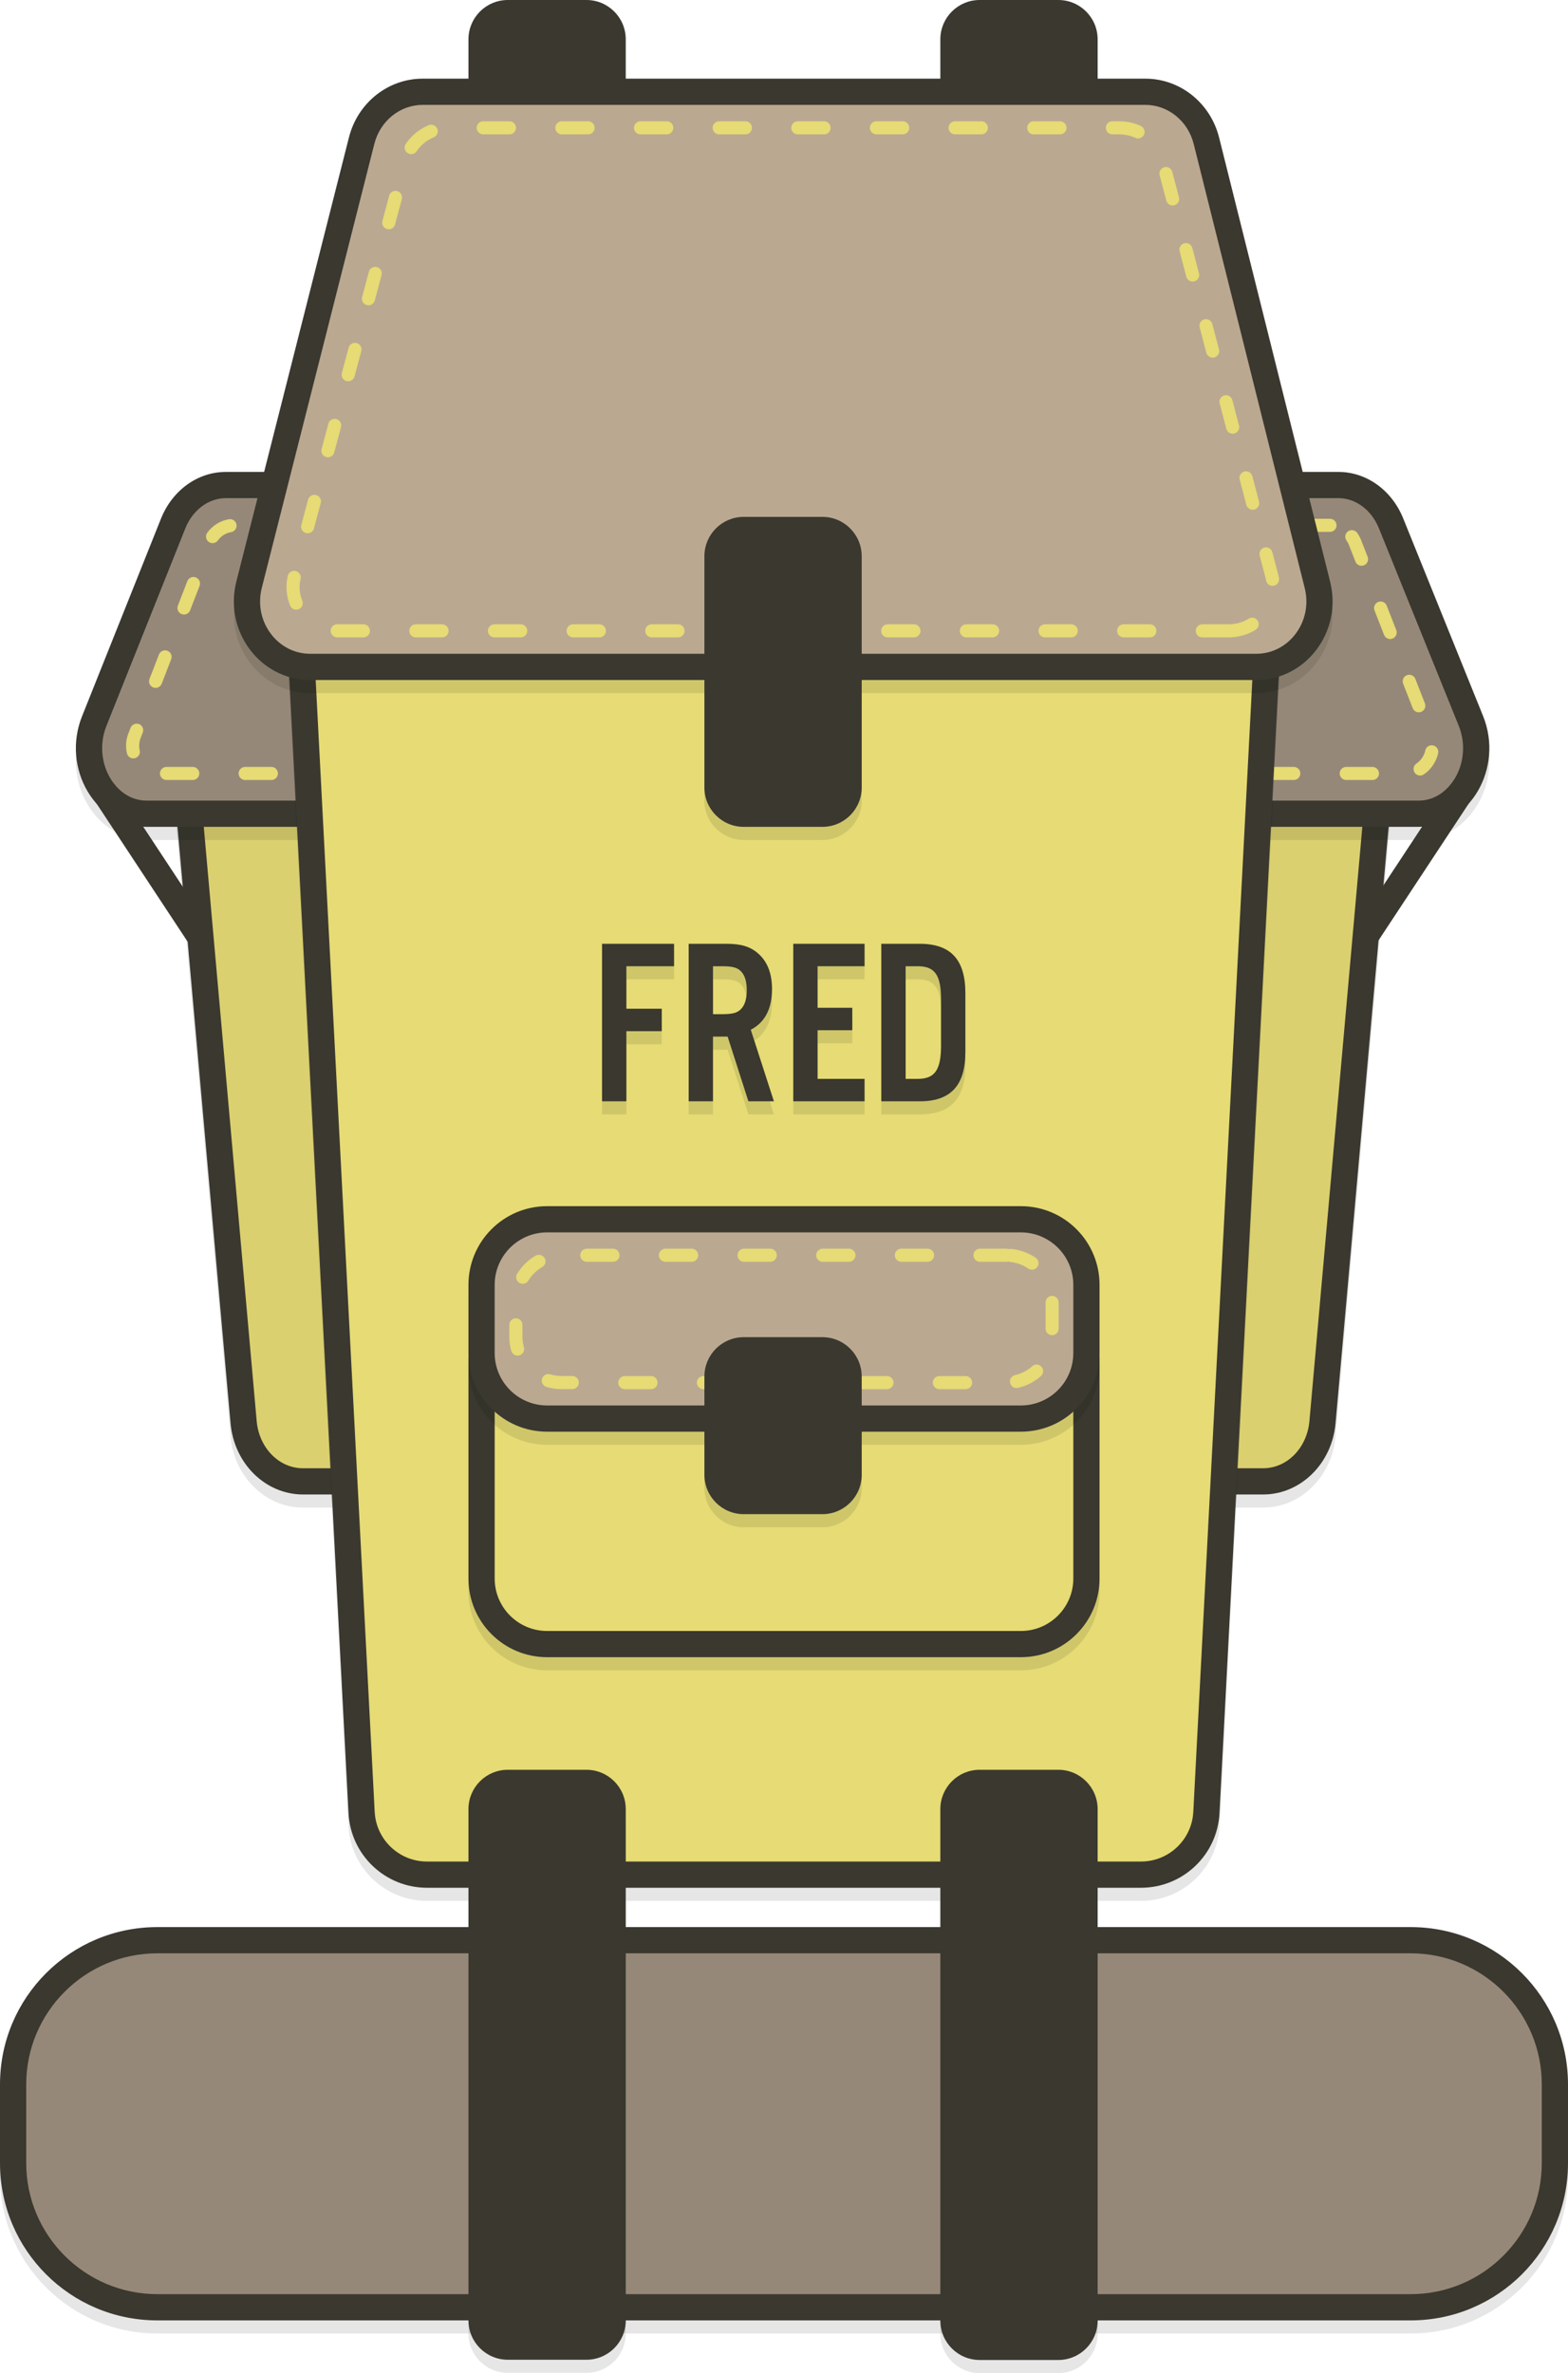 <?xml version="1.0" encoding="utf-8"?>
<!-- Generator: Adobe Illustrator 18.1.1, SVG Export Plug-In . SVG Version: 6.00 Build 0)  -->
<svg version="1.1" id="Layer_1" xmlns="http://www.w3.org/2000/svg" xmlns:xlink="http://www.w3.org/1999/xlink" x="0px" y="0px"
	 viewBox="0 0 239.246 362.042" enable-background="new 0 0 239.246 362.042" xml:space="preserve">
<g>
	<g opacity="0.1">
		<path d="M46.239,228c-4.711,0-8.609-3.882-9.068-9.029l-8.974-100.79c-0.267-2.995,0.697-5.932,2.643-8.059
			c1.718-1.878,4-2.913,6.425-2.913h164.425c2.425,0,4.707,1.034,6.425,2.913c1.946,2.127,2.91,5.064,2.644,8.059l-8.975,100.79
			c-0.458,5.147-4.356,9.029-9.067,9.029H46.239z"/>
		<path d="M201.691,109.21c1.857,0,3.615,0.804,4.95,2.263c1.568,1.714,2.343,4.094,2.126,6.531l-8.974,100.79
			c-0.366,4.108-3.408,7.206-7.076,7.206H46.24c-3.668,0-6.71-3.098-7.076-7.206l-8.974-100.79
			c-0.217-2.437,0.558-4.817,2.126-6.531c1.335-1.459,3.093-2.263,4.95-2.263H201.691 M201.691,105.21H37.265
			c-6.557,0-11.688,6.1-11.06,13.149l8.974,100.79C35.728,225.303,40.515,230,46.24,230h146.477c5.724,0,10.512-4.697,11.06-10.851
			l8.974-100.79C213.378,111.31,208.247,105.21,201.691,105.21L201.691,105.21z"/>
	</g>
	<g>
		<path fill="#DBD06F" d="M46.239,226c-4.711,0-8.609-3.882-9.068-9.029l-8.974-100.79c-0.267-2.995,0.697-5.932,2.643-8.059
			c1.718-1.878,4-2.913,6.425-2.913h164.425c2.425,0,4.707,1.034,6.425,2.913c1.946,2.127,2.91,5.064,2.644,8.059l-8.975,100.79
			c-0.458,5.147-4.356,9.029-9.067,9.029H46.239z"/>
		<g>
			<path fill="#3A382F" d="M201.691,107.21c1.857,0,3.615,0.804,4.95,2.263c1.568,1.714,2.343,4.094,2.126,6.531l-8.974,100.79
				c-0.366,4.108-3.408,7.206-7.076,7.206H46.24c-3.668,0-6.71-3.098-7.076-7.206l-8.974-100.79
				c-0.217-2.437,0.558-4.817,2.126-6.531c1.335-1.459,3.093-2.263,4.95-2.263H201.691 M201.691,103.21H37.265
				c-6.557,0-11.688,6.1-11.06,13.149l8.974,100.79C35.728,223.303,40.515,228,46.24,228h146.477c5.724,0,10.512-4.697,11.06-10.851
				l8.974-100.79C213.378,109.31,208.247,103.21,201.691,103.21L201.691,103.21z"/>
		</g>
	</g>
</g>
<g>
	<g opacity="0.1">
		<path d="M22.402,126.145c-2.758,0-5.302-1.421-6.981-3.9c-2.021-2.983-2.412-6.804-1.047-10.221l12.041-30.146
			C27.841,78.307,30.992,76,34.443,76h169.792c3.433,0,6.578,2.292,8.012,5.838l12.187,30.145c1.382,3.419,1.001,7.25-1.02,10.246
			c-1.68,2.489-4.228,3.917-6.992,3.917H22.402z"/>
		<path d="M204.234,78c2.614,0,5.031,1.801,6.158,4.587l12.186,30.145c1.116,2.76,0.8,5.97-0.823,8.377
			c-0.765,1.134-2.474,3.035-5.334,3.035H22.402c-2.852,0-4.56-1.893-5.325-3.022c-1.624-2.397-1.948-5.599-0.846-8.357
			l12.041-30.145C29.393,79.814,31.815,78,34.443,78H204.234 M204.234,74H34.443c-4.277,0-8.153,2.798-9.886,7.137l-12.041,30.145
			c-3.169,7.934,2.065,16.863,9.886,16.863h194.019c7.841,0,13.076-8.972,9.866-16.912l-12.186-30.145
			C212.357,76.775,208.494,74,204.234,74L204.234,74z"/>
	</g>
	<g>
		<path fill="#968878" d="M22.402,124.145c-2.758,0-5.302-1.421-6.981-3.9c-2.021-2.983-2.412-6.804-1.047-10.221l12.041-30.146
			C27.841,76.307,30.992,74,34.443,74h169.792c3.433,0,6.578,2.292,8.012,5.838l12.187,30.145c1.382,3.419,1.001,7.25-1.02,10.246
			c-1.68,2.489-4.228,3.917-6.992,3.917H22.402z"/>
		<g>
			<path fill="#3A382F" d="M204.234,76c2.614,0,5.031,1.801,6.158,4.587l12.186,30.145c1.116,2.76,0.8,5.97-0.823,8.377
				c-0.765,1.134-2.474,3.035-5.334,3.035H22.402c-2.852,0-4.56-1.893-5.325-3.022c-1.624-2.397-1.948-5.599-0.846-8.357
				l12.041-30.145C29.393,77.814,31.815,76,34.443,76H204.234 M204.234,72H34.443c-4.277,0-8.153,2.798-9.886,7.137l-12.041,30.145
				c-3.169,7.934,2.065,16.863,9.886,16.863h194.019c7.841,0,13.076-8.972,9.866-16.912l-12.186-30.145
				C212.357,74.775,208.494,72,204.234,72L204.234,72z"/>
		</g>
	</g>
</g>
<g>
	<g>
		<path fill="#E6DB74" d="M202.928,79.145h-4c-0.552,0-1,0.448-1,1s0.448,1,1,1h4c0.552,0,1-0.448,1-1
			S203.481,79.145,202.928,79.145L202.928,79.145L202.928,79.145z M190.928,79.145h-4c-0.552,0-1,0.448-1,1s0.448,1,1,1h4
			c0.552,0,1-0.448,1-1S191.481,79.145,190.928,79.145L190.928,79.145z M178.928,79.145h-4c-0.552,0-1,0.448-1,1s0.448,1,1,1h4
			c0.552,0,1-0.448,1-1S179.481,79.145,178.928,79.145L178.928,79.145z M166.928,79.145h-4c-0.552,0-1,0.448-1,1s0.448,1,1,1h4
			c0.552,0,1-0.448,1-1S167.481,79.145,166.928,79.145L166.928,79.145z M154.928,79.145h-4c-0.552,0-1,0.448-1,1s0.448,1,1,1h4
			c0.552,0,1-0.448,1-1S155.481,79.145,154.928,79.145L154.928,79.145z M142.928,79.145h-4c-0.552,0-1,0.448-1,1s0.448,1,1,1h4
			c0.552,0,1-0.448,1-1S143.481,79.145,142.928,79.145L142.928,79.145z M130.928,79.145h-4c-0.552,0-1,0.448-1,1s0.448,1,1,1h4
			c0.552,0,1-0.448,1-1S131.481,79.145,130.928,79.145L130.928,79.145z M118.928,79.145h-4c-0.552,0-1,0.448-1,1s0.448,1,1,1h4
			c0.552,0,1-0.448,1-1S119.481,79.145,118.928,79.145L118.928,79.145z M106.928,79.145h-4c-0.552,0-1,0.448-1,1s0.448,1,1,1h4
			c0.552,0,1-0.448,1-1S107.481,79.145,106.928,79.145L106.928,79.145z M94.928,79.145h-4c-0.552,0-1,0.448-1,1s0.448,1,1,1h4
			c0.552,0,1-0.448,1-1S95.481,79.145,94.928,79.145L94.928,79.145z M82.928,79.145h-4c-0.552,0-1,0.448-1,1s0.448,1,1,1h4
			c0.552,0,1-0.448,1-1S83.481,79.145,82.928,79.145L82.928,79.145z M70.928,79.145h-4c-0.552,0-1,0.448-1,1s0.448,1,1,1h4
			c0.552,0,1-0.448,1-1S71.481,79.145,70.928,79.145L70.928,79.145z M58.928,79.145h-4c-0.552,0-1,0.448-1,1s0.448,1,1,1h4
			c0.552,0,1-0.448,1-1S59.481,79.145,58.928,79.145L58.928,79.145z M46.928,79.145h-4c-0.552,0-1,0.448-1,1s0.448,1,1,1h4
			c0.552,0,1-0.448,1-1S47.481,79.145,46.928,79.145L46.928,79.145z M35.097,79.199c-0.054,0-0.11,0.004-0.165,0.014
			c-1.33,0.221-2.517,0.967-3.308,2.064c-0.323,0.448-0.222,1.073,0.227,1.396c0.177,0.128,0.381,0.189,0.584,0.189
			c0.311,0,0.617-0.144,0.812-0.415c0.489-0.679,1.204-1.126,2.013-1.261c0.545-0.09,0.913-0.605,0.823-1.15
			C36.001,79.546,35.577,79.199,35.097,79.199L35.097,79.199z M29.517,88.024c-0.401,0-0.779,0.243-0.933,0.639
			c0,0-0.88,2.274-1.266,3.271l-0.002,0.006c-0.003,0.009-0.007,0.017-0.01,0.025l0,0.001c-0.002,0.004-0.003,0.008-0.005,0.012
			l-0.001,0.004c0,0.001-0.001,0.002-0.001,0.003l-0.159,0.41c-0.199,0.515,0.057,1.093,0.572,1.292
			c0.119,0.046,0.241,0.068,0.361,0.068c0.401,0,0.779-0.243,0.933-0.639l1.444-3.73c0.199-0.515-0.057-1.094-0.572-1.294
			C29.759,88.046,29.637,88.024,29.517,88.024L29.517,88.024z M25.185,99.215c-0.401,0-0.779,0.243-0.933,0.639
			c0,0-0.361,0.932-0.721,1.864l-0.724,1.87c-0.197,0.514,0.059,1.091,0.573,1.29c0.119,0.046,0.241,0.068,0.361,0.068
			c0.401,0,0.779-0.243,0.933-0.639l1.444-3.73c0.199-0.515-0.057-1.094-0.572-1.294C25.427,99.237,25.305,99.215,25.185,99.215
			L25.185,99.215z M20.854,110.406c-0.401,0-0.779,0.243-0.933,0.639c0,0-0.305,0.789-0.315,0.814l0,0.001c0,0,0,0,0,0l0,0
			c-0.001,0.003-0.002,0.006-0.003,0.009c0,0.001,0,0.001-0.001,0.002c-0.001,0.003-0.002,0.006-0.003,0.009
			c0,0.001,0,0.001-0.001,0.002c-0.001,0.003-0.002,0.006-0.003,0.009c0,0,0,0,0,0c-0.001,0.003-0.002,0.006-0.003,0.009
			c0,0.001,0,0.001-0.001,0.002c-0.001,0.003-0.002,0.006-0.003,0.009c0,0.001,0,0.001-0.001,0.002
			c-0.001,0.003-0.002,0.006-0.003,0.008c0,0,0,0.001,0,0.001c-0.001,0.003-0.002,0.006-0.003,0.009
			c0,0.001-0.001,0.001-0.001,0.002c-0.001,0.003-0.002,0.006-0.003,0.008c0,0.001-0.001,0.002-0.001,0.002
			c-0.001,0.003-0.002,0.005-0.003,0.008c0,0.001,0,0.001-0.001,0.001c-0.001,0.003-0.002,0.006-0.003,0.009
			c0,0.001-0.001,0.001-0.001,0.002c-0.001,0.003-0.002,0.006-0.003,0.008c0,0.001,0,0.001-0.001,0.002
			c-0.001,0.003-0.002,0.005-0.003,0.008c0,0.001,0,0.001-0.001,0.002c-0.001,0.003-0.002,0.006-0.003,0.008
			c0,0.001-0.001,0.001-0.001,0.002c-0.001,0.003-0.002,0.006-0.003,0.008c0,0.001,0,0.001-0.001,0.002
			c-0.001,0.003-0.002,0.005-0.003,0.007c0,0.001,0,0.001-0.001,0.002c-0.001,0.003-0.002,0.005-0.003,0.008
			c0,0.001-0.001,0.002-0.001,0.003c-0.001,0.003-0.002,0.005-0.003,0.008c0,0.001,0,0.001-0.001,0.002
			c-0.001,0.002-0.002,0.005-0.002,0.007c0,0.001-0.001,0.002-0.001,0.002c-0.001,0.003-0.002,0.005-0.003,0.008
			c0,0.001-0.001,0.002-0.001,0.002c-0.001,0.003-0.002,0.006-0.003,0.008c0,0.001,0,0.001-0.001,0.002
			c-0.001,0.003-0.002,0.004-0.002,0.007c0,0.001-0.001,0.002-0.001,0.002c-0.001,0.003-0.002,0.005-0.003,0.008
			c0,0.001-0.001,0.002-0.001,0.003c-0.001,0.003-0.002,0.006-0.003,0.008c0,0.001,0,0.001-0.001,0.002
			c-0.001,0.003-0.002,0.005-0.002,0.007c0,0.001-0.001,0.002-0.001,0.002c-0.001,0.003-0.002,0.005-0.003,0.008
			c0,0.001-0.001,0.002-0.001,0.003c-0.001,0.003-0.002,0.005-0.003,0.008c0,0.001,0,0.001-0.001,0.002
			c-0.001,0.003-0.002,0.005-0.002,0.007c0,0.001-0.001,0.002-0.001,0.003c-0.001,0.003-0.002,0.005-0.003,0.008
			c0,0.001-0.001,0.002-0.001,0.003c-0.001,0.003-0.002,0.005-0.002,0.008c0,0.001,0,0.001-0.001,0.002
			c-0.001,0.002-0.002,0.005-0.002,0.007c0,0.001-0.001,0.002-0.001,0.003c-0.001,0.003-0.002,0.005-0.002,0.008
			c0,0.001-0.001,0.002-0.001,0.003c-0.001,0.002-0.001,0.005-0.002,0.007c0,0.001-0.001,0.002-0.001,0.003
			c-0.001,0.002-0.001,0.004-0.002,0.006c0,0.001-0.001,0.002-0.001,0.003c-0.001,0.003-0.002,0.005-0.002,0.008
			c0,0.001-0.001,0.002-0.001,0.003c-0.001,0.002-0.001,0.005-0.002,0.007c0,0.001-0.001,0.002-0.001,0.003
			c-0.001,0.002-0.001,0.004-0.002,0.007c0,0.001-0.001,0.002-0.001,0.003c-0.001,0.003-0.002,0.005-0.002,0.008
			c0,0.001-0.001,0.002-0.001,0.003c-0.001,0.002-0.001,0.004-0.002,0.006c0,0.001-0.001,0.002-0.001,0.003
			c-0.001,0.002-0.001,0.005-0.002,0.007c0,0.001-0.001,0.002-0.001,0.003c-0.001,0.003-0.002,0.005-0.002,0.008
			c0,0.001-0.001,0.002-0.001,0.003c-0.001,0.002-0.001,0.004-0.002,0.006c0,0.001,0,0.002-0.001,0.002
			c-0.001,0.003-0.002,0.005-0.002,0.008c0,0.001-0.001,0.002-0.001,0.003c-0.001,0.003-0.001,0.005-0.002,0.008
			c0,0.001-0.001,0.002-0.001,0.003c-0.001,0.002-0.001,0.004-0.002,0.006c0,0.001-0.001,0.003-0.001,0.004
			c-0.001,0.002-0.001,0.005-0.002,0.007c0,0.001-0.001,0.002-0.001,0.003c-0.001,0.002-0.002,0.005-0.002,0.008
			c0,0.001-0.001,0.002-0.001,0.003c0,0.002-0.001,0.004-0.002,0.006c0,0.001-0.001,0.002-0.001,0.003
			c-0.001,0.003-0.001,0.005-0.002,0.007c0,0.001-0.001,0.002-0.001,0.004c-0.001,0.002-0.001,0.005-0.002,0.007
			c0,0.001-0.001,0.002-0.001,0.003c0,0.002-0.001,0.004-0.001,0.005c0,0.001-0.001,0.002-0.001,0.004
			c-0.001,0.002-0.001,0.005-0.002,0.007c0,0.001-0.001,0.002-0.001,0.004c-0.001,0.002-0.001,0.004-0.002,0.006
			c0,0.002-0.001,0.003-0.001,0.004c0,0.002-0.001,0.003-0.001,0.005c0,0.001-0.001,0.002-0.001,0.003
			c-0.001,0.002-0.001,0.005-0.002,0.007c0,0.001-0.001,0.003-0.001,0.004c-0.001,0.002-0.001,0.004-0.002,0.006
			c0,0.001-0.001,0.003-0.001,0.004c0,0.002-0.001,0.004-0.001,0.005c0,0.001-0.001,0.002-0.001,0.004
			c-0.001,0.003-0.001,0.005-0.002,0.007c0,0.001-0.001,0.002-0.001,0.003c-0.001,0.002-0.001,0.004-0.002,0.006
			c0,0.001-0.001,0.003-0.001,0.004c0,0.002-0.001,0.004-0.001,0.006c0,0.001-0.001,0.002-0.001,0.004
			c-0.001,0.002-0.001,0.005-0.002,0.007c0,0.001-0.001,0.003-0.001,0.004c0,0.002-0.001,0.003-0.001,0.005
			c0,0.002-0.001,0.004-0.001,0.006c0,0.001-0.001,0.003-0.001,0.005c0,0.001-0.001,0.003-0.001,0.004
			c-0.001,0.002-0.001,0.005-0.002,0.007c0,0.001-0.001,0.003-0.001,0.004c0,0.001-0.001,0.003-0.001,0.004
			c-0.001,0.002-0.001,0.005-0.002,0.007c0,0.001-0.001,0.003-0.001,0.004c0,0.001-0.001,0.003-0.001,0.004
			c-0.001,0.002-0.001,0.005-0.002,0.007c0,0.001-0.001,0.003-0.001,0.004c0,0.002-0.001,0.003-0.001,0.005
			c0,0.002-0.001,0.004-0.001,0.005c0,0.002-0.001,0.003-0.001,0.005c0,0.001-0.001,0.003-0.001,0.004
			c-0.001,0.002-0.001,0.005-0.002,0.007c0,0.001-0.001,0.003-0.001,0.004c0,0.001-0.001,0.003-0.001,0.005
			c0,0.002-0.001,0.004-0.001,0.006c0,0.002-0.001,0.003-0.001,0.005c0,0.001-0.001,0.003-0.001,0.004
			c-0.001,0.002-0.001,0.005-0.002,0.007c0,0.001-0.001,0.003-0.001,0.004c0,0.001-0.001,0.003-0.001,0.005
			c0,0.002-0.001,0.004-0.001,0.005c0,0.002-0.001,0.003-0.001,0.005c0,0.001-0.001,0.003-0.001,0.004
			c-0.001,0.002-0.001,0.005-0.002,0.007c0,0.001-0.001,0.003-0.001,0.004c0,0.001-0.001,0.003-0.001,0.004
			c0,0.002-0.001,0.004-0.001,0.006c0,0.002-0.001,0.003-0.001,0.005c0,0.001-0.001,0.003-0.001,0.004
			c-0.001,0.002-0.001,0.004-0.001,0.007c0,0.001-0.001,0.003-0.001,0.004c0,0.001-0.001,0.003-0.001,0.004
			c0,0.002-0.001,0.004-0.001,0.006c0,0.001-0.001,0.003-0.001,0.005c0,0.002-0.001,0.003-0.001,0.005
			c0,0.001-0.001,0.003-0.001,0.005c0,0.002-0.001,0.004-0.001,0.007c0,0.001-0.001,0.003-0.001,0.004
			c0,0.002-0.001,0.004-0.001,0.006c0,0.002-0.001,0.003-0.001,0.005c0,0.002-0.001,0.003-0.001,0.005
			c0,0.001-0.001,0.003-0.001,0.004c0,0.002-0.001,0.005-0.001,0.007c0,0.001-0.001,0.003-0.001,0.004
			c0,0.002-0.001,0.004-0.001,0.006c0,0.002-0.001,0.003-0.001,0.005c0,0.002-0.001,0.003-0.001,0.005
			c0,0.001-0.001,0.003-0.001,0.004c0,0.002-0.001,0.005-0.001,0.007c0,0.001,0,0.002-0.001,0.003
			c-0.001,0.003-0.001,0.005-0.002,0.008c0,0.001,0,0.002-0.001,0.003c0,0.002-0.001,0.003-0.001,0.005c0,0.001,0,0.002-0.001,0.003
			c0,0.002-0.001,0.005-0.001,0.008c0,0.001,0,0.002-0.001,0.003c0,0.002-0.001,0.004-0.001,0.006c0,0.002-0.001,0.004-0.001,0.005
			c0,0.002-0.001,0.003-0.001,0.005c0,0.001,0,0.002-0.001,0.003c0,0.003-0.001,0.005-0.001,0.008c0,0.001,0,0.002-0.001,0.003
			c0,0.002-0.001,0.003-0.001,0.005c0,0.002-0.001,0.004-0.001,0.006c0,0.002-0.001,0.003-0.001,0.005c0,0.001,0,0.002-0.001,0.003
			c-0.001,0.003-0.001,0.005-0.001,0.008c0,0.001,0,0.002-0.001,0.003c0,0.002-0.001,0.003-0.001,0.005
			c0,0.002-0.001,0.004-0.001,0.006c0,0.002-0.001,0.003-0.001,0.005c0,0.001,0,0.002-0.001,0.003c0,0.003-0.001,0.005-0.001,0.008
			c0,0.001,0,0.002-0.001,0.003c0,0.002-0.001,0.003-0.001,0.005c0,0.001,0,0.001,0,0.002c-0.001,0.003-0.001,0.006-0.002,0.009
			c0,0.001,0,0.002-0.001,0.003c0,0.003-0.001,0.005-0.001,0.008c0,0.001,0,0.002-0.001,0.003c0,0.002-0.001,0.003-0.001,0.005
			c0,0.001,0,0.002,0,0.002c0,0.003-0.001,0.006-0.001,0.009c0,0.001,0,0.002,0,0.003c0,0.003-0.001,0.005-0.001,0.008
			c0,0.001,0,0.002,0,0.003c0,0.002-0.001,0.003-0.001,0.005c0,0.001,0,0.003-0.001,0.004c0,0.002-0.001,0.005-0.001,0.007
			c0,0.001,0,0.002-0.001,0.003c0,0.003-0.001,0.005-0.001,0.008c0,0.001,0,0.002,0,0.003c0,0.002-0.001,0.003-0.001,0.005
			c0,0.001,0,0.002,0,0.002c0,0.003-0.001,0.006-0.001,0.009c0,0.001,0,0.002,0,0.002c0,0.003-0.001,0.006-0.001,0.009
			c0,0.001,0,0.001,0,0.002c0,0.002-0.001,0.004-0.001,0.006c0,0.001,0,0.001,0,0.001c-0.001,0.003-0.001,0.007-0.001,0.01
			c0,0.001,0,0.001,0,0.002c0,0.003-0.001,0.006-0.001,0.01c0,0.001,0,0.001,0,0.002c0,0.002-0.001,0.004-0.001,0.005
			c0,0.001,0,0.001,0,0.002c0,0.003-0.001,0.006-0.001,0.009c0,0.001,0,0.002,0,0.002c0,0.003-0.001,0.007-0.001,0.01
			c0,0,0,0.001,0,0.001c0,0.002-0.001,0.004-0.001,0.005c0,0.001,0,0.002,0,0.002c0,0.003-0.001,0.006-0.001,0.009
			c0,0.001,0,0.001,0,0.002c-0.001,0.006-0.002,0.011-0.002,0.017c0,0,0,0,0,0.001c0,0.004-0.001,0.007-0.001,0.011
			c0,0,0,0.001,0,0.001c-0.001,0.006-0.002,0.012-0.002,0.017c0,0,0,0.001,0,0.001c0,0.004-0.001,0.007-0.001,0.011
			c0,0,0,0.001,0,0.001c-0.001,0.006-0.001,0.012-0.002,0.018l0,0c0,0.004-0.001,0.008-0.001,0.012c0,0,0,0,0,0
			c-0.001,0.006-0.001,0.012-0.002,0.018c0,0,0,0,0,0.001c0,0.004-0.001,0.008-0.001,0.012l0,0
			c-0.001,0.006-0.001,0.012-0.002,0.018l0,0.001c-0.008,0.071-0.014,0.141-0.019,0.212v0c-0.036,0.517,0.006,1.026,0.116,1.514
			c0.105,0.465,0.517,0.781,0.975,0.781c0.073,0,0.147-0.008,0.221-0.025c0.539-0.121,0.877-0.656,0.756-1.195
			c-0.142-0.632-0.091-1.293,0.148-1.911l0.315-0.814c0.199-0.515-0.057-1.094-0.572-1.294
			C21.096,110.428,20.974,110.406,20.854,110.406L20.854,110.406z M29.407,117h-4c-0.552,0-1,0.448-1,1s0.448,1,1,1h4
			c0.552,0,1-0.448,1-1S29.959,117,29.407,117L29.407,117z M41.407,117h-4c-0.552,0-1,0.448-1,1s0.448,1,1,1h4c0.552,0,1-0.448,1-1
			S41.959,117,41.407,117L41.407,117z M53.407,117h-4c-0.552,0-1,0.448-1,1s0.448,1,1,1h4c0.552,0,1-0.448,1-1
			S53.959,117,53.407,117L53.407,117z M65.407,117h-4c-0.552,0-1,0.448-1,1s0.448,1,1,1h4c0.552,0,1-0.448,1-1
			S65.959,117,65.407,117L65.407,117z M77.407,117h-4c-0.552,0-1,0.448-1,1s0.448,1,1,1h4c0.552,0,1-0.448,1-1
			S77.959,117,77.407,117L77.407,117z M89.407,117h-4c-0.552,0-1,0.448-1,1s0.448,1,1,1h4c0.552,0,1-0.448,1-1
			S89.959,117,89.407,117L89.407,117z M101.407,117h-4c-0.552,0-1,0.448-1,1s0.448,1,1,1h4c0.552,0,1-0.448,1-1
			S101.959,117,101.407,117L101.407,117z M113.407,117h-4c-0.552,0-1,0.448-1,1s0.448,1,1,1h4c0.552,0,1-0.448,1-1
			S113.959,117,113.407,117L113.407,117z M125.407,117h-4c-0.552,0-1,0.448-1,1s0.448,1,1,1h4c0.552,0,1-0.448,1-1
			S125.959,117,125.407,117L125.407,117z M137.407,117h-4c-0.552,0-1,0.448-1,1s0.448,1,1,1h4c0.552,0,1-0.448,1-1
			S137.959,117,137.407,117L137.407,117z M149.407,117h-4c-0.552,0-1,0.448-1,1s0.448,1,1,1h4c0.552,0,1-0.448,1-1
			S149.959,117,149.407,117L149.407,117z M161.407,117h-4c-0.552,0-1,0.448-1,1s0.448,1,1,1h4c0.552,0,1-0.448,1-1
			S161.959,117,161.407,117L161.407,117z M173.407,117h-4c-0.552,0-1,0.448-1,1s0.448,1,1,1h4c0.552,0,1-0.448,1-1
			S173.959,117,173.407,117L173.407,117z M185.407,117h-4c-0.552,0-1,0.448-1,1s0.448,1,1,1h4c0.552,0,1-0.448,1-1
			S185.959,117,185.407,117L185.407,117z M197.407,117h-4c-0.552,0-1,0.448-1,1s0.448,1,1,1h4c0.552,0,1-0.448,1-1
			S197.959,117,197.407,117L197.407,117z M209.407,117h-4c-0.552,0-1,0.448-1,1s0.448,1,1,1h4c0.552,0,1-0.448,1-1
			S209.959,117,209.407,117L209.407,117z M218.452,113.698c-0.459,0-0.872,0.318-0.975,0.784c-0.181,0.817-0.675,1.547-1.355,2.005
			c-0.458,0.308-0.58,0.929-0.272,1.388c0.193,0.287,0.509,0.442,0.831,0.442c0.19,0,0.383-0.054,0.553-0.167
			c0.926-0.621,1.631-1.536,2.009-2.588c0,0,0,0,0,0c0.004-0.012,0.009-0.024,0.013-0.036c0,0,0,0,0,0
			c0.004-0.012,0.008-0.024,0.013-0.036c0,0,0-0.001,0-0.001c0.001-0.003,0.002-0.005,0.003-0.008c0,0,0-0.001,0-0.001
			c0.003-0.009,0.006-0.018,0.009-0.027c0,0,0-0.001,0-0.001c0.001-0.003,0.002-0.005,0.003-0.008c0-0.001,0-0.001,0-0.001
			c0.001-0.003,0.002-0.005,0.003-0.008c0,0,0,0,0,0c0.002-0.006,0.004-0.012,0.006-0.018c0,0,0-0.001,0-0.001
			c0.001-0.002,0.002-0.005,0.002-0.007c0,0,0-0.001,0.001-0.002c0.001-0.003,0.002-0.005,0.002-0.007c0-0.001,0-0.001,0.001-0.002
			c0.002-0.006,0.004-0.012,0.006-0.017c0-0.001,0-0.001,0.001-0.002c0.001-0.002,0.001-0.004,0.002-0.007
			c0-0.001,0.001-0.002,0.001-0.003c0.001-0.002,0.001-0.004,0.002-0.006c0-0.001,0.001-0.002,0.001-0.003
			c0.001-0.002,0.001-0.004,0.002-0.006c0-0.001,0.001-0.002,0.001-0.002c0.001-0.003,0.002-0.006,0.003-0.008
			c0-0.001,0.001-0.002,0.001-0.002c0.001-0.002,0.001-0.004,0.002-0.006c0-0.001,0.001-0.003,0.001-0.004
			c0-0.002,0.001-0.003,0.001-0.004c0-0.001,0.001-0.003,0.001-0.004c0-0.002,0.001-0.003,0.001-0.004
			c0-0.001,0.001-0.003,0.001-0.004c0.001-0.002,0.001-0.004,0.002-0.006c0-0.002,0.001-0.003,0.001-0.005
			c0.001-0.002,0.001-0.004,0.002-0.005c0-0.001,0.001-0.003,0.001-0.004c0-0.001,0.001-0.003,0.001-0.004
			c0-0.001,0.001-0.003,0.001-0.004c0-0.001,0.001-0.003,0.001-0.004c0-0.001,0.001-0.003,0.001-0.004
			c0-0.002,0.001-0.003,0.001-0.004c0.001-0.003,0.002-0.006,0.003-0.009c0-0.001,0.001-0.002,0.001-0.003
			c0-0.002,0.001-0.003,0.001-0.005c0-0.001,0.001-0.002,0.001-0.004c0.001-0.002,0.001-0.003,0.001-0.005
			c0-0.001,0.001-0.002,0.001-0.003c0-0.002,0.001-0.003,0.001-0.005c0-0.001,0.001-0.002,0.001-0.003
			c0.002-0.006,0.004-0.012,0.005-0.019c0-0.001,0-0.002,0.001-0.002c0.001-0.002,0.001-0.004,0.002-0.006
			c0-0.001,0-0.002,0.001-0.003c0.001-0.002,0.001-0.004,0.002-0.006c0-0.001,0-0.001,0.001-0.002
			c0.001-0.002,0.001-0.004,0.002-0.006l0,0c0.002-0.007,0.004-0.014,0.006-0.022c0-0.001,0-0.001,0-0.002
			c0.001-0.002,0.001-0.004,0.002-0.006c0-0.001,0-0.002,0.001-0.002c0.001-0.002,0.001-0.004,0.002-0.006l0,0
			c0.002-0.007,0.004-0.015,0.006-0.022c0,0,0-0.001,0-0.001c0.001-0.002,0.001-0.005,0.002-0.007c0,0,0-0.001,0-0.001
			c0.001-0.002,0.001-0.005,0.002-0.007l0,0c0.017-0.066,0.033-0.133,0.048-0.199c0.12-0.539-0.221-1.073-0.76-1.193
			C218.596,113.706,218.523,113.698,218.452,113.698L218.452,113.698z M215.023,102.943c-0.121,0-0.244,0.022-0.364,0.069
			c-0.514,0.201-0.768,0.781-0.567,1.295l1.456,3.726c0.154,0.395,0.532,0.636,0.932,0.636c0.121,0,0.244-0.022,0.364-0.069
			c0.513-0.201,0.767-0.779,0.569-1.292l-1.459-3.734C215.797,103.182,215.421,102.943,215.023,102.943L215.023,102.943z
			 M210.655,91.766c-0.121,0-0.244,0.022-0.364,0.069c-0.514,0.201-0.768,0.781-0.567,1.295l1.456,3.726
			c0.154,0.395,0.532,0.636,0.932,0.636c0.121,0,0.244-0.022,0.364-0.069c0.514-0.201,0.768-0.781,0.567-1.295l0,0l0,0v0
			c0,0,0,0,0,0v0c0,0,0,0,0,0l0,0c0,0,0-0.001-0.001-0.002l0,0c-0.001-0.002-0.002-0.004-0.003-0.008l0,0
			c-0.086-0.219-1.452-3.715-1.452-3.715C211.433,92.007,211.055,91.766,210.655,91.766L210.655,91.766z M206.261,80.877
			c-0.201,0-0.404,0.061-0.58,0.186c-0.449,0.321-0.554,0.945-0.233,1.395c0.155,0.217,0.284,0.455,0.382,0.707l0.982,2.514
			c0.154,0.395,0.532,0.636,0.932,0.636c0.121,0,0.244-0.022,0.364-0.069c0.513-0.201,0.767-0.779,0.569-1.292l-0.875-2.24
			c0-0.001,0-0.001-0.001-0.002l-0.007-0.018c0,0,0-0.001,0-0.001l-0.002-0.004c0,0,0,0,0,0l-0.012-0.032
			c-0.001-0.002-0.001-0.003-0.002-0.004l-0.001-0.004c-0.002-0.005-0.004-0.009-0.005-0.014l-0.001-0.003
			c-0.004-0.01-0.008-0.02-0.012-0.029l-0.001-0.003c0-0.001-0.001-0.001-0.001-0.002l0,0c0-0.001-0.001-0.002-0.001-0.003l0-0.001
			c-0.001-0.002-0.002-0.004-0.002-0.006l-0.001-0.002c-0.001-0.002-0.001-0.004-0.002-0.006l0-0.001
			c-0.001-0.002-0.001-0.004-0.002-0.006l-0.001-0.002c-0.001-0.002-0.002-0.004-0.002-0.006l0,0
			c-0.001-0.002-0.002-0.004-0.003-0.007l0,0c-0.001-0.003-0.003-0.007-0.004-0.01l-0.003-0.007
			c-0.001-0.003-0.002-0.006-0.003-0.009l0,0c-0.002-0.004-0.003-0.008-0.005-0.012l0,0c-0.021-0.053-0.033-0.083-0.033-0.083l0,0
			l0,0c-0.001-0.003-0.002-0.006-0.003-0.009c0,0,0-0.001,0-0.001c-0.001-0.003-0.002-0.006-0.003-0.009c0,0,0-0.001,0-0.001
			c-0.002-0.006-0.005-0.012-0.007-0.018c0,0,0,0,0-0.001c-0.159-0.397-0.362-0.766-0.602-1.103
			C206.88,81.022,206.573,80.877,206.261,80.877L206.261,80.877z"/>
	</g>
</g>
<g>
	<g opacity="0.1">
		<path d="M65.159,288c-5.322,0-9.709-4.164-9.986-9.479L44.424,72.392c-0.144-2.767,0.827-5.396,2.734-7.406
			c1.907-2.009,4.482-3.115,7.252-3.115h130.426c2.771,0,5.346,1.106,7.253,3.116c1.907,2.009,2.878,4.639,2.733,7.405
			l-10.748,206.129c-0.278,5.315-4.665,9.479-9.987,9.479H65.159z"/>
		<path d="M184.836,63.871c2.216,0,4.277,0.885,5.802,2.492c1.526,1.607,2.302,3.711,2.187,5.924l-10.749,206.129
			c-0.222,4.252-3.731,7.583-7.989,7.583H65.159c-4.258,0-7.767-3.331-7.989-7.583L46.421,72.288
			c-0.115-2.213,0.661-4.317,2.187-5.924c1.526-1.607,3.586-2.492,5.802-2.492H184.836 M184.836,59.871H54.41
			c-6.873,0-12.342,5.761-11.984,12.625l10.749,206.129C53.508,285.001,58.774,290,65.159,290h108.929
			c6.385,0,11.651-4.999,11.984-11.375L196.82,72.496C197.178,65.632,191.709,59.871,184.836,59.871L184.836,59.871z"/>
	</g>
	<g>
		<path fill="#E6DB74" d="M65.159,286c-5.322,0-9.709-4.164-9.986-9.479L44.424,70.392c-0.144-2.767,0.827-5.396,2.734-7.406
			c1.907-2.009,4.482-3.115,7.252-3.115h130.426c2.771,0,5.346,1.106,7.253,3.116c1.907,2.009,2.878,4.639,2.733,7.405
			l-10.748,206.129c-0.278,5.315-4.665,9.479-9.987,9.479H65.159z"/>
		<path fill="#3A382F" d="M184.836,61.871c2.216,0,4.277,0.885,5.802,2.492c1.526,1.607,2.302,3.711,2.187,5.924l-10.749,206.129
			c-0.222,4.252-3.731,7.583-7.989,7.583H65.159c-4.258,0-7.767-3.331-7.989-7.583L46.421,70.288
			c-0.115-2.213,0.661-4.317,2.187-5.924c1.526-1.607,3.586-2.492,5.802-2.492H184.836 M184.836,57.871H54.41
			c-6.873,0-12.342,5.761-11.984,12.625l10.749,206.129C53.508,283.001,58.774,288,65.159,288h108.929
			c6.385,0,11.651-4.999,11.984-11.375L196.82,70.496C197.178,63.632,191.709,57.871,184.836,57.871L184.836,57.871z"/>
	</g>
</g>
<g>
	<g opacity="0.1">
		<path d="M47.318,103.742c-2.923,0-5.652-1.354-7.488-3.713c-1.948-2.503-2.613-5.722-1.825-8.833L55.18,23.454
			C56.293,19.065,60.123,16,64.493,16h110.264c4.386,0,8.218,3.079,9.32,7.488l16.937,67.742c0.776,3.106,0.105,6.318-1.842,8.812
			c-1.836,2.352-4.562,3.701-7.479,3.701H47.318z"/>
		<path d="M174.757,18c3.467,0,6.502,2.456,7.381,5.973l16.937,67.742c0.626,2.504,0.087,5.091-1.479,7.096
			c-1.455,1.863-3.606,2.931-5.902,2.931H47.318c-2.301,0-4.456-1.072-5.91-2.942c-1.566-2.012-2.099-4.605-1.464-7.112
			l17.175-67.742C58.006,20.445,61.039,18,64.493,18H174.757 M174.757,14H64.493c-5.289,0-9.913,3.683-11.251,8.963L36.066,90.705
			c-1.928,7.605,3.633,15.037,11.251,15.037h144.375c7.602,0,13.16-7.402,11.261-14.997l-16.937-67.742
			C184.693,17.703,180.061,14,174.757,14L174.757,14z"/>
	</g>
	<g>
		<path fill="#BBA891" d="M47.318,101.742c-2.923,0-5.652-1.354-7.488-3.713c-1.948-2.503-2.613-5.722-1.825-8.833L55.18,21.454
			C56.293,17.065,60.123,14,64.493,14h110.264c4.386,0,8.218,3.079,9.32,7.488l16.937,67.742c0.776,3.106,0.105,6.318-1.842,8.812
			c-1.836,2.352-4.562,3.701-7.479,3.701H47.318z"/>
		<g>
			<path fill="#3A382F" d="M174.757,16c3.467,0,6.502,2.456,7.381,5.973l16.937,67.742c0.626,2.504,0.087,5.091-1.479,7.096
				c-1.455,1.863-3.606,2.931-5.902,2.931H47.318c-2.301,0-4.456-1.072-5.91-2.942c-1.566-2.012-2.099-4.605-1.464-7.112
				l17.175-67.742C58.006,18.445,61.039,16,64.493,16H174.757 M174.757,12H64.493c-5.289,0-9.913,3.683-11.251,8.963L36.066,88.705
				c-1.928,7.605,3.633,15.037,11.251,15.037h144.375c7.602,0,13.16-7.402,11.261-14.997l-16.937-67.742
				C184.693,15.703,180.061,12,174.757,12L174.757,12z"/>
		</g>
	</g>
</g>
<path fill="none" stroke="#E6DB74" stroke-width="2" stroke-linecap="round" stroke-linejoin="bevel" stroke-miterlimit="10" stroke-dasharray="4,8" d="
	M187.45,96.242H51.543c-4.471,0-7.734-4.145-6.602-8.386l16.903-63.358c0.786-2.945,3.499-4.998,6.602-4.998h102.335
	c3.113,0,5.831,2.065,6.608,5.02l16.668,63.358C195.172,92.114,191.911,96.242,187.45,96.242z"/>
<g>
	<g opacity="0.1">
		<path d="M83.478,252.823c-5.514,0-10-4.486-10-10v-31.871h92.291v31.871c0,5.514-4.486,10-10,10H83.478z"/>
		<path d="M163.768,212.952v29.871c0,4.411-3.589,8-8,8h-72.29c-4.411,0-8-3.589-8-8v-29.871H163.768 M167.768,208.952h-96.29
			v33.871c0,6.627,5.373,12,12,12h72.29c6.627,0,12-5.373,12-12V208.952L167.768,208.952z"/>
	</g>
	<g>
		<path fill="#E6DB74" d="M83.478,250.823c-5.514,0-10-4.486-10-10v-31.871h92.291v31.871c0,5.514-4.486,10-10,10H83.478z"/>
		<g>
			<path fill="#3A382F" d="M163.768,210.952v29.871c0,4.411-3.589,8-8,8h-72.29c-4.411,0-8-3.589-8-8v-29.871H163.768
				 M167.768,206.952h-96.29v33.871c0,6.627,5.373,12,12,12h72.29c6.627,0,12-5.373,12-12V206.952L167.768,206.952z"/>
		</g>
	</g>
</g>
<g>
	<g opacity="0.1">
		<path d="M83.478,218.419c-5.514,0-10-4.486-10-10v-10.403c0-5.514,4.486-10,10-10h72.291c5.514,0,10,4.486,10,10v10.403
			c0,5.514-4.486,10-10,10H83.478z"/>
		<path d="M155.768,190.016c4.411,0,8,3.589,8,8v10.403c0,4.411-3.589,8-8,8h-72.29c-4.411,0-8-3.589-8-8v-10.403
			c0-4.411,3.589-8,8-8H155.768 M155.768,186.016h-72.29c-6.627,0-12,5.373-12,12v10.403c0,6.627,5.373,12,12,12h72.29
			c6.627,0,12-5.373,12-12v-10.403C167.768,191.389,162.396,186.016,155.768,186.016L155.768,186.016z"/>
	</g>
	<g>
		<path fill="#BBA891" d="M83.478,216.419c-5.514,0-10-4.486-10-10v-10.403c0-5.514,4.486-10,10-10h72.291c5.514,0,10,4.486,10,10
			v10.403c0,5.514-4.486,10-10,10H83.478z"/>
		<g>
			<path fill="#3A382F" d="M155.768,188.016c4.411,0,8,3.589,8,8v10.403c0,4.411-3.589,8-8,8h-72.29c-4.411,0-8-3.589-8-8v-10.403
				c0-4.411,3.589-8,8-8H155.768 M155.768,184.016h-72.29c-6.627,0-12,5.373-12,12v10.403c0,6.627,5.373,12,12,12h72.29
				c6.627,0,12-5.373,12-12v-10.403C167.768,189.389,162.396,184.016,155.768,184.016L155.768,184.016z"/>
		</g>
	</g>
</g>
<g>
	<g opacity="0.1">
		<path d="M24,354c-12.131,0-22-9.869-22-22v-12c0-12.131,9.869-22,22-22h191.246c12.131,0,22,9.869,22,22v12
			c0,12.131-9.869,22-22,22H24z"/>
		<path d="M215.247,300c11.028,0,20,8.972,20,20v12c0,11.028-8.972,20-20,20H24c-11.028,0-20-8.972-20-20v-12
			c0-11.028,8.972-20,20-20H215.247 M215.247,296H24c-13.255,0-24,10.745-24,24v12c0,13.255,10.745,24,24,24h191.247
			c13.255,0,24-10.745,24-24v-12C239.246,306.745,228.501,296,215.247,296L215.247,296z"/>
	</g>
	<g>
		<path fill="#968878" d="M24,352c-12.131,0-22-9.869-22-22v-12c0-12.131,9.869-22,22-22h191.246c12.131,0,22,9.869,22,22v12
			c0,12.131-9.869,22-22,22H24z"/>
		<g>
			<path fill="#3A382F" d="M215.247,298c11.028,0,20,8.972,20,20v12c0,11.028-8.972,20-20,20H24c-11.028,0-20-8.972-20-20v-12
				c0-11.028,8.972-20,20-20H215.247 M215.247,294H24c-13.255,0-24,10.745-24,24v12c0,13.255,10.745,24,24,24h191.247
				c13.255,0,24-10.745,24-24v-12C239.246,304.745,228.501,294,215.247,294L215.247,294z"/>
		</g>
	</g>
</g>
<g>
	<g>
		<path fill="#E6DB74" d="M153.53,190.5h-4c-0.552,0-1,0.448-1,1c0,0.552,0.448,1,1,1h4c0.102,0,0.2-0.015,0.292-0.043
			c0.089,0.037,0.186,0.061,0.287,0.071c0.996,0.095,1.96,0.443,2.789,1.006c0.172,0.117,0.368,0.173,0.561,0.173
			c0.32,0,0.634-0.153,0.828-0.438c0.31-0.457,0.192-1.078-0.264-1.389c-0.05-0.034-0.1-0.067-0.15-0.1l0,0
			c-0.007-0.004-0.013-0.009-0.02-0.013c0,0,0,0,0,0c-0.002-0.001-0.003-0.002-0.005-0.003l0,0c-0.015-0.01-0.03-0.019-0.045-0.029
			c0,0,0,0-0.001,0c-0.007-0.004-0.013-0.008-0.02-0.012c0,0,0,0-0.001,0c-0.008-0.005-0.017-0.01-0.025-0.016c0,0,0,0-0.001,0
			c-0.002-0.001-0.003-0.002-0.005-0.003c0,0,0,0,0,0c-0.007-0.004-0.013-0.008-0.02-0.012c0,0,0,0-0.001,0
			c-0.007-0.004-0.013-0.008-0.02-0.012c0,0,0,0,0,0c-0.002-0.001-0.003-0.002-0.005-0.003c0,0,0,0,0,0
			c-0.007-0.004-0.013-0.008-0.02-0.012c0,0,0,0-0.001,0c-0.002-0.001-0.003-0.002-0.005-0.003c0,0-0.001,0-0.001-0.001
			c-0.005-0.003-0.01-0.006-0.015-0.009l0,0c-0.002-0.001-0.003-0.002-0.005-0.003c0,0-0.001,0-0.001-0.001
			c-0.006-0.004-0.013-0.008-0.02-0.012c0,0,0,0-0.001,0c-0.017-0.01-0.034-0.02-0.052-0.031c0,0,0,0,0,0
			c-0.007-0.004-0.014-0.008-0.021-0.012c0,0,0,0,0,0c-0.002-0.001-0.003-0.002-0.005-0.003c0,0,0,0,0,0
			c-0.007-0.004-0.014-0.008-0.021-0.012c0,0,0,0,0,0c-0.002-0.001-0.003-0.002-0.005-0.003c0,0,0,0,0,0
			c-0.005-0.003-0.01-0.006-0.015-0.009c0,0,0,0,0,0c-0.002-0.001-0.003-0.002-0.005-0.003c0,0-0.001,0-0.001-0.001
			c-0.007-0.004-0.013-0.008-0.02-0.012c0,0,0,0,0,0c-0.002-0.001-0.003-0.002-0.005-0.003c0,0,0,0,0,0
			c-0.007-0.004-0.014-0.008-0.021-0.012c0,0,0,0,0,0c-0.009-0.005-0.017-0.01-0.026-0.015c0,0,0,0-0.001,0
			c-0.007-0.004-0.014-0.008-0.021-0.012c0,0,0,0,0,0c-0.018-0.01-0.035-0.019-0.053-0.029c0,0,0,0,0,0
			c-0.007-0.004-0.014-0.008-0.021-0.011c0,0,0,0-0.001,0c-0.002-0.001-0.003-0.002-0.005-0.003l0,0
			c-0.92-0.499-1.95-0.823-3.043-0.927c-0.031-0.003-0.062-0.004-0.092-0.004c-0.101,0-0.199,0.015-0.291,0.043
			C153.794,190.527,153.665,190.5,153.53,190.5L153.53,190.5L153.53,190.5z M141.53,190.5h-4c-0.552,0-1,0.448-1,1
			c0,0.552,0.448,1,1,1h4c0.552,0,1-0.448,1-1C142.53,190.948,142.082,190.5,141.53,190.5L141.53,190.5z M129.53,190.5h-4
			c-0.552,0-1,0.448-1,1c0,0.552,0.448,1,1,1h4c0.552,0,1-0.448,1-1C130.53,190.948,130.082,190.5,129.53,190.5L129.53,190.5z
			 M117.53,190.5h-4c-0.552,0-1,0.448-1,1c0,0.552,0.448,1,1,1h4c0.552,0,1-0.448,1-1C118.53,190.948,118.082,190.5,117.53,190.5
			L117.53,190.5z M105.53,190.5h-4c-0.552,0-1,0.448-1,1c0,0.552,0.448,1,1,1h4c0.552,0,1-0.448,1-1
			C106.53,190.948,106.082,190.5,105.53,190.5L105.53,190.5z M93.53,190.5h-4c-0.552,0-1,0.448-1,1c0,0.552,0.448,1,1,1h4
			c0.552,0,1-0.448,1-1C94.53,190.948,94.082,190.5,93.53,190.5L93.53,190.5z M82.218,191.435c-0.17,0-0.342,0.043-0.5,0.134
			c-0.471,0.272-0.912,0.591-1.316,0.951c0,0,0,0,0,0c-0.008,0.007-0.015,0.014-0.023,0.021l0,0
			c-0.006,0.005-0.012,0.01-0.017,0.015l0,0c-0.006,0.005-0.011,0.01-0.017,0.016l0,0c-0.006,0.005-0.011,0.01-0.017,0.016
			c0,0,0,0,0,0c-0.002,0.002-0.004,0.003-0.005,0.005c0,0,0,0-0.001,0.001c-0.004,0.003-0.007,0.007-0.011,0.01c0,0,0,0-0.001,0.001
			c-0.002,0.001-0.003,0.003-0.005,0.004c0,0-0.001,0-0.001,0.001c-0.002,0.002-0.003,0.003-0.005,0.005c0,0,0,0-0.001,0
			c-0.004,0.003-0.007,0.007-0.011,0.01c0,0-0.001,0.001-0.001,0.001c-0.002,0.001-0.003,0.003-0.005,0.004c0,0,0,0-0.001,0.001
			c-0.004,0.003-0.007,0.007-0.011,0.01c0,0,0,0-0.001,0.001c-0.002,0.001-0.003,0.003-0.005,0.004c0,0-0.001,0.001-0.001,0.001
			c-0.003,0.003-0.007,0.007-0.011,0.01c0,0-0.001,0.001-0.001,0.001c-0.001,0.001-0.003,0.003-0.004,0.004
			c0,0-0.001,0.001-0.001,0.001c-0.001,0.001-0.003,0.003-0.004,0.004c0,0-0.001,0.001-0.001,0.001
			c-0.002,0.002-0.003,0.003-0.005,0.005c0,0,0,0-0.001,0.001c-0.002,0.001-0.003,0.003-0.005,0.004
			c-0.001,0.001-0.001,0.001-0.001,0.001c-0.001,0.001-0.003,0.003-0.004,0.004c0,0-0.001,0.001-0.001,0.001
			c-0.002,0.002-0.003,0.003-0.005,0.005c0,0,0,0-0.001,0.001c-0.002,0.001-0.003,0.003-0.005,0.005c0,0-0.001,0.001-0.001,0.001
			c-0.001,0.001-0.003,0.003-0.004,0.004c-0.001,0.001-0.001,0.001-0.001,0.001c-0.002,0.002-0.003,0.003-0.005,0.005l0,0
			c-0.002,0.002-0.004,0.003-0.005,0.005c0,0-0.001,0.001-0.001,0.001c-0.001,0.001-0.003,0.003-0.004,0.004
			c0,0-0.001,0.001-0.001,0.001c-0.001,0.001-0.003,0.003-0.004,0.004c0,0-0.001,0.001-0.001,0.001
			c-0.002,0.002-0.003,0.003-0.005,0.005c0,0,0,0,0,0c-0.002,0.001-0.003,0.003-0.005,0.004c-0.001,0.001-0.001,0.001-0.002,0.002
			c-0.001,0.001-0.002,0.002-0.004,0.004c-0.001,0.001-0.001,0.001-0.001,0.001c-0.003,0.003-0.007,0.007-0.01,0.01
			c-0.001,0.001-0.001,0.001-0.002,0.002c-0.001,0.001-0.002,0.002-0.003,0.003c-0.001,0.001-0.002,0.001-0.002,0.002
			c-0.001,0.001-0.002,0.002-0.004,0.004c-0.001,0.001-0.001,0.001-0.001,0.001c-0.002,0.002-0.003,0.003-0.005,0.005
			c-0.001,0.001-0.001,0.001-0.002,0.002c-0.001,0.001-0.002,0.002-0.003,0.003c-0.001,0.001-0.001,0.001-0.002,0.002
			c-0.001,0.001-0.002,0.002-0.003,0.003c-0.001,0.001-0.001,0.001-0.002,0.002c-0.002,0.002-0.003,0.003-0.005,0.005
			c-0.001,0.001-0.001,0.001-0.001,0.001c-0.001,0.001-0.002,0.002-0.004,0.004c-0.001,0.001-0.001,0.001-0.002,0.002
			c-0.001,0.001-0.002,0.002-0.003,0.003c-0.001,0.001-0.001,0.001-0.002,0.002c-0.001,0.001-0.003,0.003-0.004,0.004
			c-0.001,0.001-0.001,0.001-0.001,0.001c-0.001,0.001-0.003,0.003-0.004,0.004c-0.001,0.001-0.001,0.001-0.002,0.002
			c-0.001,0.001-0.002,0.002-0.003,0.003c-0.001,0.001-0.001,0.001-0.002,0.002c-0.001,0.001-0.003,0.003-0.004,0.004
			c-0.001,0.001-0.001,0.001-0.001,0.001c-0.002,0.002-0.003,0.003-0.005,0.005c-0.001,0.001-0.001,0.001-0.002,0.002
			c-0.001,0.001-0.002,0.002-0.003,0.003c-0.001,0.001-0.001,0.001-0.002,0.002c-0.001,0.001-0.003,0.003-0.004,0.004
			c0,0-0.001,0.001-0.001,0.001c-0.002,0.002-0.003,0.003-0.005,0.005c0,0-0.001,0.001-0.001,0.001
			c-0.001,0.001-0.003,0.003-0.004,0.004c-0.001,0.001-0.001,0.001-0.002,0.002c-0.001,0.001-0.002,0.002-0.004,0.004
			c-0.001,0.001-0.001,0.001-0.001,0.001c-0.002,0.002-0.003,0.003-0.005,0.005c0,0,0,0,0,0c-0.001,0.001-0.003,0.003-0.005,0.005
			c-0.001,0.001-0.001,0.001-0.002,0.002c-0.001,0.001-0.002,0.002-0.003,0.003c-0.001,0.001-0.001,0.001-0.002,0.002
			c-0.001,0.001-0.002,0.002-0.003,0.003c-0.001,0.001-0.001,0.001-0.001,0.001c-0.002,0.002-0.003,0.003-0.005,0.005
			c-0.001,0.001-0.001,0.001-0.002,0.002c-0.001,0.001-0.002,0.002-0.003,0.003c-0.001,0.001-0.001,0.001-0.002,0.002
			c-0.001,0.001-0.002,0.002-0.003,0.003c-0.001,0.001-0.001,0.001-0.002,0.002c-0.002,0.002-0.003,0.003-0.005,0.005
			c-0.001,0.001-0.001,0.001-0.001,0.001c-0.001,0.001-0.002,0.003-0.004,0.004c-0.001,0.001-0.001,0.001-0.002,0.002
			c-0.001,0.001-0.002,0.002-0.003,0.003c-0.001,0.001-0.001,0.001-0.002,0.002c-0.001,0.001-0.002,0.002-0.003,0.003
			c-0.001,0.001-0.002,0.002-0.003,0.003c-0.001,0.001-0.002,0.002-0.003,0.004c-0.001,0.001-0.001,0.001-0.002,0.002
			c-0.001,0.001-0.002,0.002-0.003,0.003c-0.001,0.001-0.001,0.001-0.002,0.002c-0.001,0.001-0.002,0.002-0.003,0.003
			c-0.001,0.001-0.001,0.001-0.002,0.002c-0.001,0.002-0.003,0.003-0.004,0.005c-0.001,0.001-0.002,0.002-0.002,0.002
			s-0.002,0.002-0.002,0.003c-0.001,0.001-0.002,0.002-0.002,0.003c-0.001,0.001-0.002,0.002-0.002,0.003s-0.002,0.002-0.002,0.003
			c-0.001,0.002-0.003,0.003-0.004,0.005c-0.001,0.001-0.002,0.002-0.002,0.002c-0.001,0.001-0.002,0.002-0.002,0.002
			c-0.001,0.001-0.002,0.002-0.003,0.003c-0.001,0.001-0.002,0.002-0.002,0.003c-0.001,0.001-0.002,0.002-0.002,0.002
			c-0.001,0.001-0.002,0.002-0.004,0.004c-0.001,0.001-0.002,0.002-0.002,0.002c-0.001,0.001-0.002,0.002-0.003,0.004
			c-0.001,0.001-0.001,0.002-0.002,0.002c-0.001,0.001-0.002,0.002-0.003,0.003c-0.001,0.001-0.001,0.001-0.002,0.002
			c-0.001,0.001-0.002,0.002-0.003,0.003c-0.001,0.001-0.001,0.001-0.001,0.002c-0.002,0.002-0.003,0.003-0.005,0.005
			c-0.001,0.001-0.001,0.002-0.002,0.002c-0.001,0.001-0.002,0.002-0.003,0.003c-0.001,0.001-0.002,0.002-0.002,0.003
			c-0.001,0.001-0.001,0.002-0.002,0.002c-0.001,0.001-0.002,0.002-0.003,0.003c-0.001,0.001-0.002,0.002-0.003,0.003
			c-0.001,0.001-0.003,0.003-0.004,0.004c-0.001,0.001-0.001,0.002-0.002,0.002c-0.001,0.001-0.002,0.002-0.003,0.003
			c-0.001,0.001-0.001,0.002-0.002,0.002c-0.001,0.001-0.002,0.002-0.002,0.003c-0.001,0.001-0.002,0.002-0.002,0.002
			c-0.002,0.002-0.003,0.004-0.005,0.005c-0.001,0.001-0.001,0.001-0.002,0.002c-0.001,0.001-0.002,0.002-0.003,0.003
			c-0.001,0.001-0.001,0.001-0.002,0.002c-0.001,0.001-0.002,0.002-0.003,0.003c-0.001,0.001-0.001,0.002-0.002,0.002
			c-0.002,0.002-0.004,0.004-0.006,0.006c0,0-0.001,0.001-0.001,0.001c-0.001,0.001-0.002,0.002-0.003,0.003
			c-0.001,0.001-0.001,0.001-0.002,0.002c-0.001,0.001-0.002,0.002-0.002,0.003c-0.001,0.001-0.002,0.002-0.003,0.003
			c-0.001,0.001-0.001,0.002-0.002,0.003c-0.001,0.002-0.003,0.003-0.004,0.005c-0.001,0.001-0.001,0.001-0.002,0.002
			c-0.001,0.001-0.002,0.002-0.003,0.003c-0.001,0.001-0.002,0.002-0.002,0.003c-0.001,0.001-0.002,0.002-0.003,0.003
			c-0.001,0.001-0.002,0.002-0.002,0.002c-0.001,0.001-0.002,0.002-0.003,0.003c-0.001,0.001-0.002,0.003-0.004,0.004
			c-0.001,0.001-0.002,0.002-0.003,0.003c-0.001,0.001-0.002,0.002-0.002,0.002c-0.001,0.001-0.002,0.002-0.002,0.003
			c-0.001,0.001-0.002,0.002-0.003,0.003c-0.001,0.001-0.002,0.002-0.002,0.002c-0.001,0.001-0.002,0.002-0.002,0.002
			c-0.001,0.002-0.003,0.003-0.004,0.005c-0.001,0.001-0.001,0.001-0.002,0.002c-0.001,0.001-0.002,0.002-0.003,0.003
			c-0.001,0.001-0.002,0.002-0.002,0.002c-0.001,0.001-0.002,0.002-0.002,0.003c-0.001,0.001-0.002,0.002-0.002,0.003
			c-0.001,0.002-0.003,0.003-0.004,0.005c-0.001,0.001-0.001,0.001-0.002,0.002c-0.001,0.001-0.002,0.002-0.003,0.003
			c-0.001,0.001-0.001,0.002-0.002,0.002c-0.001,0.001-0.002,0.002-0.003,0.003c-0.001,0.001-0.001,0.002-0.002,0.002
			c-0.001,0.001-0.002,0.002-0.002,0.003c-0.001,0.001-0.003,0.003-0.004,0.005c-0.001,0.001-0.002,0.002-0.002,0.003
			c-0.001,0.001-0.002,0.002-0.002,0.003c-0.001,0.001-0.001,0.001-0.002,0.002c-0.001,0.001-0.002,0.002-0.003,0.003
			c-0.001,0.001-0.002,0.002-0.002,0.003c-0.001,0.001-0.002,0.002-0.003,0.003c-0.001,0.001-0.002,0.003-0.004,0.004
			c-0.001,0.001-0.001,0.001-0.002,0.002c-0.001,0.001-0.002,0.002-0.002,0.003c-0.001,0.001-0.002,0.002-0.002,0.003
			c-0.001,0.001-0.002,0.002-0.002,0.003c-0.001,0.001-0.001,0.002-0.002,0.003c-0.001,0.002-0.003,0.003-0.004,0.005
			c-0.001,0.001-0.001,0.001-0.002,0.002c-0.001,0.001-0.002,0.002-0.003,0.003c-0.001,0.001-0.002,0.002-0.002,0.003
			c-0.001,0.001-0.002,0.002-0.002,0.003c-0.001,0.001-0.001,0.002-0.002,0.002c-0.001,0.001-0.002,0.003-0.004,0.004
			c-0.001,0.001-0.001,0.001-0.002,0.002c-0.001,0.001-0.002,0.003-0.004,0.004c-0.001,0.001-0.001,0.002-0.002,0.002
			c-0.001,0.001-0.002,0.002-0.002,0.003c-0.001,0.001-0.002,0.002-0.002,0.003c-0.001,0.001-0.002,0.002-0.003,0.003
			c-0.001,0.001-0.001,0.001-0.002,0.002c-0.001,0.002-0.003,0.003-0.004,0.005c-0.001,0.001-0.001,0.001-0.002,0.002
			c-0.001,0.001-0.002,0.002-0.003,0.003c-0.001,0.001-0.002,0.002-0.002,0.003c-0.001,0.001-0.001,0.002-0.002,0.002
			c-0.001,0.001-0.002,0.002-0.002,0.003c-0.001,0.001-0.002,0.003-0.004,0.004c-0.001,0.001-0.002,0.002-0.003,0.003
			c-0.001,0.001-0.002,0.002-0.003,0.003c-0.001,0.001-0.001,0.002-0.002,0.003c-0.001,0.001-0.002,0.002-0.003,0.003
			c-0.001,0.001-0.001,0.001-0.002,0.002c-0.001,0.001-0.002,0.003-0.003,0.004c-0.001,0.001-0.002,0.002-0.003,0.003
			c-0.001,0.001-0.002,0.002-0.003,0.004c-0.001,0.001-0.001,0.001-0.002,0.002c-0.001,0.001-0.002,0.002-0.003,0.003
			c0,0.001-0.001,0.001-0.002,0.002c-0.001,0.001-0.002,0.003-0.003,0.004c0,0.001-0.001,0.001-0.001,0.001
			c-0.001,0.002-0.003,0.003-0.004,0.005c-0.001,0.001-0.001,0.002-0.002,0.002c-0.001,0.001-0.002,0.002-0.003,0.003
			c-0.001,0.001-0.001,0.002-0.002,0.002c-0.001,0.001-0.002,0.002-0.003,0.003c-0.001,0.001-0.001,0.001-0.002,0.002
			c-0.001,0.002-0.003,0.003-0.004,0.005c0,0.001-0.001,0.001-0.002,0.002c-0.001,0.001-0.002,0.002-0.003,0.003
			c-0.001,0.001-0.001,0.001-0.002,0.002c-0.001,0.001-0.002,0.002-0.003,0.003c-0.001,0.001-0.001,0.002-0.002,0.002
			c-0.001,0.001-0.002,0.003-0.003,0.004c-0.001,0.001-0.002,0.002-0.002,0.003c-0.001,0.001-0.002,0.003-0.003,0.004
			c-0.001,0.001-0.001,0.002-0.002,0.003c-0.001,0.001-0.002,0.002-0.002,0.003c-0.001,0.001-0.001,0.002-0.002,0.003
			c-0.001,0.001-0.002,0.002-0.003,0.003c-0.001,0.001-0.001,0.001-0.002,0.002c-0.001,0.002-0.003,0.003-0.004,0.005
			c0,0.001-0.001,0.001-0.002,0.002c-0.001,0.001-0.002,0.003-0.003,0.004c-0.001,0.001-0.001,0.001-0.002,0.002
			c-0.001,0.001-0.002,0.002-0.003,0.004c0,0.001-0.001,0.001-0.001,0.002c-0.001,0.002-0.003,0.004-0.004,0.005
			c0,0.001-0.001,0.001-0.001,0.001c-0.001,0.001-0.002,0.003-0.004,0.004c0,0.001-0.001,0.001-0.002,0.002
			c-0.001,0.001-0.002,0.002-0.003,0.004c-0.001,0.001-0.001,0.001-0.002,0.002c-0.001,0.001-0.002,0.003-0.004,0.004
			c0,0.001-0.001,0.001-0.002,0.002c-0.001,0.002-0.003,0.003-0.004,0.005c0,0.001-0.001,0.001-0.001,0.002
			c-0.001,0.001-0.002,0.002-0.003,0.004c0,0.001-0.001,0.001-0.002,0.002c-0.001,0.001-0.002,0.003-0.003,0.004
			c0,0.001-0.001,0.001-0.001,0.001c-0.001,0.002-0.003,0.004-0.004,0.005c0,0.001-0.001,0.001-0.001,0.002
			c-0.001,0.001-0.002,0.003-0.003,0.004c-0.001,0.001-0.001,0.001-0.002,0.002c-0.001,0.001-0.002,0.003-0.003,0.004
			c0,0-0.001,0.001-0.001,0.001c-0.002,0.002-0.003,0.004-0.005,0.006l0,0c-0.001,0.002-0.003,0.003-0.004,0.005
			c0,0.001-0.001,0.001-0.001,0.002c-0.001,0.001-0.002,0.003-0.003,0.004c0,0.001-0.001,0.001-0.001,0.002
			c-0.003,0.004-0.006,0.007-0.009,0.011c0,0.001-0.001,0.001-0.001,0.002c-0.001,0.001-0.002,0.003-0.003,0.004
			c0,0.001-0.001,0.001-0.001,0.002c-0.001,0.002-0.003,0.003-0.004,0.005l0,0c-0.002,0.002-0.003,0.004-0.005,0.006
			c0,0,0,0.001-0.001,0.001c-0.001,0.001-0.003,0.003-0.004,0.005c0,0-0.001,0.001-0.001,0.001
			c-0.001,0.001-0.002,0.003-0.004,0.004c0,0-0.001,0.001-0.001,0.001c-0.002,0.002-0.003,0.004-0.005,0.006l0,0
			c-0.001,0.002-0.003,0.003-0.004,0.005c0,0-0.001,0.001-0.001,0.001c-0.001,0.002-0.003,0.003-0.004,0.005
			c0,0,0,0.001-0.001,0.001c-0.003,0.004-0.006,0.008-0.009,0.012c0,0-0.001,0.001-0.001,0.001
			c-0.001,0.001-0.002,0.003-0.004,0.004c0,0.001-0.001,0.001-0.001,0.002c-0.001,0.002-0.003,0.003-0.004,0.005
			c0,0,0,0-0.001,0.001c-0.001,0.002-0.003,0.004-0.004,0.006c0,0-0.001,0.001-0.001,0.001c-0.001,0.002-0.002,0.003-0.004,0.004
			c0,0-0.001,0.001-0.001,0.001c-0.001,0.002-0.003,0.003-0.004,0.005c0,0,0,0.001-0.001,0.001
			c-0.001,0.002-0.003,0.004-0.005,0.006l0,0c-0.001,0.002-0.003,0.004-0.004,0.005c0,0.001-0.001,0.001-0.001,0.001
			c-0.001,0.002-0.002,0.003-0.004,0.005c0,0-0.001,0.001-0.001,0.001c-0.003,0.004-0.006,0.008-0.009,0.012c0,0,0,0,0,0
			c-0.001,0.002-0.003,0.004-0.004,0.005c0,0-0.001,0.001-0.001,0.001c-0.003,0.004-0.006,0.008-0.009,0.012c0,0,0,0,0,0
			c-0.001,0.002-0.003,0.004-0.004,0.005c0,0,0,0.001-0.001,0.001c-0.001,0.002-0.003,0.003-0.004,0.005c0,0,0,0,0,0.001
			c-0.003,0.004-0.006,0.008-0.009,0.012c0,0,0,0,0,0c-0.001,0.002-0.003,0.004-0.004,0.006c0,0,0,0,0,0
			c-0.003,0.004-0.006,0.008-0.009,0.012c0,0,0,0,0,0c-0.001,0.002-0.003,0.004-0.004,0.006c0,0,0,0,0,0.001
			c-0.005,0.006-0.009,0.012-0.014,0.018l0,0c-0.005,0.006-0.009,0.012-0.014,0.019l0,0c-0.164,0.216-0.317,0.44-0.459,0.671
			c-0.288,0.471-0.139,1.087,0.332,1.375c0.163,0.099,0.343,0.147,0.521,0.147c0.337,0,0.666-0.17,0.854-0.479
			c0.523-0.856,1.259-1.574,2.128-2.077c0.478-0.276,0.642-0.888,0.365-1.366C82.899,191.614,82.563,191.435,82.218,191.435
			L82.218,191.435z M78.716,201.118c-0.552,0-1,0.448-1,1v1.817c0,0.003,0,0.005,0,0.008c0,0.001,0,0.001,0,0.002
			c0,0.002,0,0.004,0,0.006c0,0.001,0,0.002,0,0.002c0,0.003,0,0.005,0,0.008c0,0,0,0.001,0,0.001c0,0.002,0,0.005,0,0.007
			c0,0.001,0,0.002,0,0.002c0,0.002,0,0.004,0,0.006c0,0.001,0,0.001,0,0.002c0,0.003,0,0.005,0,0.008c0,0,0,0.001,0,0.001
			c0,0.002,0,0.004,0,0.007c0,0.001,0,0.001,0,0.002c0,0.002,0,0.004,0,0.006c0,0.001,0,0.001,0,0.002c0,0.003,0,0.005,0,0.008
			c0,0.001,0,0.001,0,0.002c0,0.002,0,0.004,0,0.006c0,0.001,0,0.002,0,0.002c0,0.002,0,0.004,0,0.007c0,0,0,0.001,0,0.001
			c0,0.003,0,0.005,0,0.008c0,0.001,0,0.001,0,0.002c0,0.002,0,0.004,0,0.006c0,0.001,0,0.002,0,0.002c0,0.002,0,0.004,0,0.007
			c0,0.001,0,0.001,0,0.001c0,0.003,0,0.005,0,0.008c0,0.001,0,0.002,0,0.002c0,0.002,0,0.004,0,0.005c0,0.001,0,0.002,0,0.003
			c0,0.003,0,0.005,0,0.008v0c0,0.003,0,0.005,0,0.008c0,0.001,0,0.002,0,0.002c0,0.002,0,0.004,0,0.006c0,0.001,0,0.002,0,0.002
			c0,0.003,0,0.005,0,0.008c0,0,0,0.001,0,0.001c0,0.002,0,0.005,0,0.007c0,0.001,0,0.001,0,0.002c0,0.002,0,0.004,0,0.007
			c0,0.001,0,0.001,0,0.002c0,0.003,0,0.005,0,0.008c0,0,0,0.001,0,0.001c0,0.002,0,0.005,0,0.007c0,0.001,0,0.002,0,0.002
			c0,0.002,0,0.004,0,0.007c0,0.001,0,0.001,0,0.001c0,0.003,0,0.005,0,0.008c0,0,0,0.001,0,0.001c0,0.002,0,0.005,0,0.007
			c0,0.001,0,0.001,0,0.002c0,0.002,0,0.005,0,0.007c0,0,0,0.001,0,0.001c0,0.003,0,0.005,0,0.008c0,0.001,0,0.001,0,0.001
			c0,0.002,0,0.005,0,0.007c0,0.001,0,0.001,0,0.002c0,0.005,0,0.011,0.001,0.016c0,0.001,0,0.001,0,0.002c0,0.002,0,0.005,0,0.007
			c0,0.001,0,0.001,0,0.001c0,0.005,0,0.011,0.001,0.016c0,0.001,0,0,0,0.001c0,0.002,0,0.005,0,0.007c0,0,0,0.001,0,0.001
			c0,0.005,0,0.011,0.001,0.016c0,0,0,0.001,0,0.001c0,0.003,0,0.005,0,0.008v0c0,0.006,0,0.011,0.001,0.017c0,0,0,0,0,0.001
			c0,0.008,0.001,0.017,0.001,0.025c0,0,0,0,0,0.001c0,0.009,0.001,0.017,0.001,0.026v0c0.024,0.481,0.091,0.951,0.197,1.406l0,0
			c0.001,0.005,0.003,0.011,0.004,0.016c0,0,0,0,0,0c0.001,0.002,0.001,0.005,0.002,0.007c0,0,0,0.001,0,0.001
			c0.001,0.005,0.002,0.01,0.004,0.016c0,0,0,0.001,0,0.001c0,0.002,0.001,0.004,0.001,0.006c0,0.001,0,0.001,0,0.002
			c0.001,0.002,0.001,0.005,0.002,0.007c0,0,0,0,0,0c0.001,0.002,0.001,0.005,0.002,0.007c0,0.001,0,0.001,0.001,0.002
			c0,0.002,0.001,0.003,0.001,0.005c0,0.001,0,0.002,0.001,0.003c0,0.002,0.001,0.004,0.001,0.006c0,0.001,0,0.002,0.001,0.002
			c0,0.002,0.001,0.004,0.001,0.006c0,0.001,0,0.002,0.001,0.002c0,0.002,0.001,0.003,0.001,0.005c0,0.001,0,0.002,0.001,0.003
			c0,0.002,0.001,0.004,0.001,0.006c0,0.001,0.001,0.003,0.001,0.004c0,0.001,0.001,0.003,0.001,0.004
			c0,0.001,0.001,0.002,0.001,0.004c0,0.001,0.001,0.003,0.001,0.004c0,0.001,0.001,0.002,0.001,0.003
			c0,0.002,0.001,0.003,0.001,0.005c0,0.002,0.001,0.003,0.001,0.005c0,0.001,0.001,0.002,0.001,0.003
			c0,0.002,0.001,0.003,0.001,0.004c0,0.001,0,0.002,0.001,0.003c0.001,0.005,0.002,0.01,0.004,0.015c0,0.001,0,0.002,0.001,0.003
			c0,0.001,0.001,0.003,0.001,0.005c0,0.001,0,0.001,0.001,0.002c0.001,0.005,0.003,0.01,0.004,0.015c0,0.001,0,0.001,0.001,0.002
			c0,0.002,0.001,0.003,0.001,0.005c0,0,0,0,0,0c0.002,0.006,0.003,0.011,0.005,0.017c0,0,0,0,0,0
			c0.012,0.045,0.024,0.09,0.036,0.135c0.124,0.441,0.525,0.729,0.962,0.729c0.089,0,0.18-0.012,0.27-0.037
			c0.532-0.149,0.843-0.7,0.694-1.232c-0.146-0.523-0.22-1.068-0.22-1.618v-1.817C79.716,201.566,79.269,201.118,78.716,201.118
			L78.716,201.118z M83.659,209.628c-0.428,0-0.824,0.277-0.956,0.707c-0.162,0.528,0.134,1.087,0.662,1.249
			c0.001,0,0.002,0.001,0.003,0.001c0.001,0,0.003,0.001,0.004,0.001c0.001,0,0.002,0.001,0.004,0.001
			c0.001,0,0.003,0.001,0.004,0.001c0.001,0,0.002,0.001,0.003,0.001c0.002,0.001,0.005,0.001,0.007,0.002
			c0.001,0,0.002,0.001,0.003,0.001c0.002,0.001,0.003,0.001,0.005,0.002c0.001,0,0.002,0,0.003,0.001
			c0.002,0.001,0.005,0.001,0.007,0.002c0.001,0,0.001,0,0.002,0.001c0.002,0.001,0.004,0.001,0.006,0.002c0,0,0.001,0,0.002,0
			c0.003,0.001,0.005,0.002,0.008,0.002c0,0,0.001,0,0.001,0c0.002,0.001,0.005,0.001,0.007,0.002c0,0,0.001,0,0.001,0
			c0.003,0.001,0.006,0.002,0.008,0.002l0,0c0.003,0.001,0.005,0.002,0.008,0.002c0,0,0,0,0,0c0.006,0.002,0.011,0.003,0.017,0.005
			l0,0c0.563,0.164,1.153,0.269,1.76,0.305l0,0c0.006,0,0.012,0.001,0.019,0.001c0,0,0,0,0,0c0.006,0,0.012,0.001,0.019,0.001l0,0
			c0.006,0,0.012,0.001,0.019,0.001h0c0.006,0,0.013,0.001,0.019,0.001h0c0.006,0,0.013,0.001,0.019,0.001h0
			c0.003,0,0.006,0,0.009,0l0,0c0.003,0,0.006,0,0.009,0h0c0.003,0,0.006,0,0.009,0c0,0,0,0,0.001,0c0.003,0,0.006,0,0.009,0l0,0
			c0.003,0,0.006,0,0.009,0c0,0,0.001,0,0.001,0c0.003,0,0.006,0,0.009,0c0,0,0,0,0,0c0.003,0,0.005,0,0.008,0
			c0.001,0,0.001,0,0.001,0c0.003,0,0.006,0,0.009,0h0c0.003,0,0.006,0,0.008,0c0.001,0,0.001,0,0.002,0c0.003,0,0.006,0,0.009,0h0
			c0.003,0,0.006,0,0.009,0c0,0,0.001,0,0.002,0c0.006,0,0.012,0,0.017,0.001c0.001,0,0.001,0,0.002,0c0.006,0,0.011,0,0.017,0.001
			c0.001,0,0.001,0,0.002,0c0.003,0,0.006,0,0.009,0h0c0.003,0,0.006,0,0.009,0c0.001,0,0.001,0,0.002,0c0.003,0,0.006,0,0.008,0
			c0,0,0,0,0,0c0.003,0,0.006,0,0.009,0c0.001,0,0.001,0,0.002,0c0.003,0,0.006,0,0.008,0h0c0.003,0,0.006,0,0.009,0
			c0.001,0,0.001,0,0.002,0c0.003,0,0.005,0,0.008,0c0,0,0,0,0.001,0c0.003,0,0.006,0,0.009,0c0.001,0,0.001,0,0.002,0
			c0.002,0,0.005,0,0.007,0c0.001,0,0.001,0,0.002,0c0.003,0,0.006,0,0.008,0c0.001,0,0.001,0,0.002,0c0.002,0,0.005,0,0.007,0
			c0.001,0,0.001,0,0.002,0c0.003,0,0.006,0,0.008,0c0.001,0,0.001,0,0.002,0c0.002,0,0.005,0,0.007,0c0.001,0,0.001,0,0.002,0
			c0.003,0,0.006,0,0.008,0c0.001,0,0.001,0,0.002,0c0.002,0,0.005,0,0.007,0c0.001,0,0.001,0,0.002,0c0.003,0,0.006,0,0.008,0
			c0.001,0,0.001,0,0.002,0c0.002,0,0.005,0,0.007,0c0.001,0,0.002,0,0.002,0c0.003,0,0.005,0,0.008,0c0.001,0,0.001,0,0.002,0
			c0.002,0,0.005,0,0.007,0c0.001,0,0.001,0,0.002,0c0.003,0,0.006,0,0.008,0c0,0,0.001,0,0.001,0c0.003,0,0.005,0,0.008,0
			c0.001,0,0.001,0,0.002,0c0.003,0,0.006,0,0.009,0c0.001,0,0,0,0.001,0c0.003,0,0.005,0,0.008,0c0.001,0,0.001,0,0.002,0
			c0.003,0,0.006,0,0.008,0c0,0,0.001,0,0.001,0c0.003,0,0.005,0,0.008,0c0.001,0,0.002,0,0.002,0c0.003,0,0.006,0,0.009,0h1.615
			c0.552,0,1-0.448,1-1c0-0.552-0.448-1-1-1h-1.615c-0.602,0-1.195-0.088-1.763-0.263C83.855,209.643,83.756,209.628,83.659,209.628
			L83.659,209.628z M99.331,209.935h-4c-0.552,0-1,0.448-1,1c0,0.552,0.448,1,1,1h4c0.552,0,1-0.448,1-1
			C100.331,210.383,99.884,209.935,99.331,209.935L99.331,209.935z M111.331,209.935h-4c-0.552,0-1,0.448-1,1c0,0.552,0.448,1,1,1h4
			c0.552,0,1-0.448,1-1C112.331,210.383,111.884,209.935,111.331,209.935L111.331,209.935z M123.331,209.935h-4
			c-0.552,0-1,0.448-1,1c0,0.552,0.448,1,1,1h4c0.552,0,1-0.448,1-1C124.331,210.383,123.884,209.935,123.331,209.935
			L123.331,209.935z M135.331,209.935h-4c-0.552,0-1,0.448-1,1c0,0.552,0.448,1,1,1h4c0.552,0,1-0.448,1-1
			C136.331,210.383,135.884,209.935,135.331,209.935L135.331,209.935z M147.331,209.935h-4c-0.552,0-1,0.448-1,1
			c0,0.552,0.448,1,1,1h4c0.552,0,1-0.448,1-1C148.331,210.383,147.884,209.935,147.331,209.935L147.331,209.935z M158.172,208.175
			c-0.236,0-0.473,0.083-0.663,0.252c-0.752,0.667-1.664,1.137-2.637,1.359c-0.538,0.123-0.875,0.659-0.753,1.197
			c0.106,0.464,0.518,0.778,0.974,0.778c0.073,0,0.147-0.008,0.221-0.025c0.589-0.134,1.153-0.333,1.684-0.589c0,0,0,0,0,0
			c0.007-0.004,0.014-0.007,0.021-0.01c0,0,0,0,0.001,0c0.007-0.003,0.014-0.007,0.021-0.01c0,0,0,0,0.001,0
			c0.002-0.001,0.003-0.002,0.005-0.003c0,0,0,0,0,0c0.007-0.004,0.014-0.007,0.021-0.01c0,0,0,0,0.001,0
			c0.002-0.001,0.003-0.002,0.005-0.003c0,0,0,0,0,0c0.005-0.003,0.01-0.005,0.015-0.008c0,0,0.001,0,0.001,0
			c0.002-0.001,0.003-0.002,0.005-0.002c0,0,0.001,0,0.001,0c0.005-0.002,0.01-0.005,0.015-0.007c0,0,0.001,0,0.001,0
			c0.002-0.001,0.003-0.001,0.004-0.002c0.001,0,0.001-0.001,0.002-0.001c0.002-0.001,0.003-0.001,0.004-0.002
			c0,0,0.001,0,0.001-0.001c0.005-0.002,0.009-0.005,0.014-0.007c0.001,0,0.001-0.001,0.002-0.001
			c0.001-0.001,0.003-0.001,0.004-0.002c0.001,0,0.001-0.001,0.002-0.001c0.005-0.002,0.009-0.004,0.013-0.007
			c0.001,0,0.001-0.001,0.002-0.001c0.001-0.001,0.003-0.001,0.004-0.002c0.001,0,0.002-0.001,0.003-0.001
			c0.001-0.001,0.002-0.001,0.003-0.002c0.001,0,0.002-0.001,0.003-0.001c0.002-0.001,0.004-0.002,0.007-0.003
			c0.001,0,0.002-0.001,0.002-0.001c0.001-0.001,0.002-0.001,0.003-0.002c0.001,0,0.002-0.001,0.003-0.001
			c0.001-0.001,0.002-0.001,0.004-0.002c0.001,0,0.002-0.001,0.003-0.001c0.001-0.001,0.002-0.001,0.003-0.002
			c0.001,0,0.002-0.001,0.003-0.001c0.002-0.001,0.004-0.002,0.006-0.003c0.001,0,0.002-0.001,0.003-0.001
			c0.001-0.001,0.002-0.001,0.003-0.002c0.001-0.001,0.002-0.001,0.003-0.002c0.001-0.001,0.002-0.001,0.003-0.002
			s0.002-0.001,0.003-0.002c0.001-0.001,0.003-0.001,0.004-0.002c0.002-0.001,0.003-0.002,0.005-0.003
			c0.001,0,0.002-0.001,0.003-0.001c0.001-0.001,0.003-0.001,0.004-0.002c0.001,0,0.002-0.001,0.002-0.001
			c0.001-0.001,0.003-0.001,0.004-0.002c0.001,0,0.002-0.001,0.002-0.001c0.002-0.001,0.004-0.002,0.006-0.003
			c0,0,0.001-0.001,0.001-0.001c0.002-0.001,0.003-0.002,0.005-0.003c0.001,0,0.002-0.001,0.002-0.001
			c0.001-0.001,0.003-0.001,0.004-0.002c0.001,0,0.002-0.001,0.002-0.001c0.002-0.001,0.003-0.002,0.005-0.003
			c0,0,0.001-0.001,0.001-0.001c0.002-0.001,0.004-0.002,0.006-0.003c0.001,0,0.001-0.001,0.002-0.001
			c0.001-0.001,0.003-0.002,0.005-0.002c0.001,0,0.001-0.001,0.002-0.001c0.002-0.001,0.003-0.002,0.005-0.003
			c0,0,0.001,0,0.001-0.001c0.002-0.001,0.004-0.002,0.006-0.003l0,0c0.002-0.001,0.004-0.002,0.006-0.003
			c0,0,0.001-0.001,0.001-0.001c0.002-0.001,0.003-0.002,0.005-0.003c0,0,0.001-0.001,0.002-0.001
			c0.004-0.002,0.009-0.005,0.013-0.007c0,0,0.001,0,0.001,0c0.002-0.001,0.004-0.002,0.006-0.003c0,0,0.001,0,0.001,0
			c0.007-0.004,0.013-0.007,0.02-0.011c0,0,0.001,0,0.001,0c0.002-0.001,0.004-0.002,0.006-0.003c0,0,0,0,0,0
			c0.004-0.002,0.009-0.005,0.013-0.007l0,0c0.002-0.001,0.004-0.002,0.006-0.003c0,0,0,0,0,0c0.007-0.004,0.013-0.007,0.02-0.011
			c0,0,0,0,0,0c0.002-0.001,0.004-0.002,0.006-0.004c0,0,0,0,0,0c0.005-0.003,0.009-0.005,0.013-0.008l0,0
			c0.002-0.001,0.004-0.002,0.007-0.004l0,0c0.007-0.004,0.013-0.008,0.02-0.011l0,0c0.009-0.005,0.018-0.01,0.027-0.015
			c0,0,0,0,0,0c0.464-0.264,0.899-0.573,1.299-0.921c0,0,0,0,0,0c0.004-0.003,0.008-0.007,0.011-0.01c0,0,0,0,0,0
			c0.002-0.001,0.003-0.003,0.005-0.005c0,0,0,0,0.001-0.001c0.006-0.005,0.011-0.01,0.017-0.015c0,0,0.001-0.001,0.001-0.001
			c0.002-0.001,0.003-0.003,0.005-0.004c0,0,0.001,0,0.001-0.001c0.002-0.002,0.004-0.003,0.005-0.005c0,0,0,0,0,0
			c0.002-0.002,0.004-0.003,0.005-0.005c0.001,0,0.001-0.001,0.001-0.001c0.001-0.001,0.003-0.002,0.004-0.003
			c0,0,0.001-0.001,0.001-0.001c0.413-0.366,0.451-0.998,0.085-1.411C158.723,208.289,158.448,208.175,158.172,208.175
			L158.172,208.175z M160.53,197.702c-0.552,0-1,0.448-1,1v4c0,0.552,0.448,1,1,1c0.552,0,1-0.448,1-1v-4
			C161.53,198.15,161.082,197.702,160.53,197.702L160.53,197.702z"/>
	</g>
</g>
<g>
	<g opacity="0.1">
		<path d="M125.478,128.145h-12c-3.314,0-6-2.686-6-6v-35.29c0-3.314,2.686-6,6-6h12c3.314,0,6,2.686,6,6v35.29
			C131.478,125.459,128.792,128.145,125.478,128.145z"/>
	</g>
	<g>
		<g>
			<path fill="#3A382F" d="M125.478,126.145h-12c-3.314,0-6-2.686-6-6v-35.29c0-3.314,2.686-6,6-6h12c3.314,0,6,2.686,6,6v35.29
				C131.478,123.459,128.792,126.145,125.478,126.145z"/>
		</g>
	</g>
</g>
<g>
	<g opacity="0.1">
		<path d="M125.478,233h-12c-3.314,0-6-2.686-6-6v-15c0-3.314,2.686-6,6-6h12c3.314,0,6,2.686,6,6v15
			C131.478,230.314,128.792,233,125.478,233z"/>
	</g>
	<g>
		<g>
			<path fill="#3A382F" d="M125.478,231h-12c-3.314,0-6-2.686-6-6v-15c0-3.314,2.686-6,6-6h12c3.314,0,6,2.686,6,6v15
				C131.478,228.314,128.792,231,125.478,231z"/>
		</g>
	</g>
</g>
<g>
	<g opacity="0.1">
		<path d="M89.478,362.003h-12c-3.314,0-6-2.686-6-6V278c0-3.314,2.686-6,6-6h12c3.314,0,6,2.686,6,6v78.003
			C95.478,359.316,92.792,362.003,89.478,362.003z"/>
	</g>
	<g>
		<g>
			<path fill="#3A382F" d="M89.478,360.003h-12c-3.314,0-6-2.686-6-6V276c0-3.314,2.686-6,6-6h12c3.314,0,6,2.686,6,6v78.003
				C95.478,357.316,92.792,360.003,89.478,360.003z"/>
		</g>
	</g>
</g>
<g>
	<g opacity="0.1">
		<path d="M161.478,362.041h-12c-3.314,0-6-2.686-6-6V278c0-3.314,2.686-6,6-6h12c3.314,0,6,2.686,6,6v78.041
			C167.478,359.355,164.792,362.041,161.478,362.041z"/>
	</g>
	<g>
		<g>
			<path fill="#3A382F" d="M161.478,360.041h-12c-3.314,0-6-2.686-6-6V276c0-3.314,2.686-6,6-6h12c3.314,0,6,2.686,6,6v78.041
				C167.478,357.355,164.792,360.041,161.478,360.041z"/>
		</g>
	</g>
</g>
<path fill="#3A382F" d="M95.478,13.5h-24V6c0-3.314,2.686-6,6-6h12c3.314,0,6,2.686,6,6V13.5z"/>
<path fill="#3A382F" d="M167.478,13.5h-24V6c0-3.314,2.686-6,6-6h12c3.314,0,6,2.686,6,6V13.5z"/>
<path fill="#3A382F" d="M32.553,142.353l-3.339,2.202c0,0-5.471-8.297-7.295-11.063c-1.824-2.766-7.295-11.063-7.295-11.063
	l3.339-2.202c0,0,5.471,8.297,7.295,11.063C27.081,134.056,32.553,142.353,32.553,142.353z"/>
<path fill="#3A382F" d="M206.449,142.095l3.339,2.202c0,0,5.408-8.201,7.21-10.934c1.803-2.734,7.21-10.934,7.21-10.934
	l-3.339-2.202c0,0-5.408,8.201-7.21,10.934C211.857,133.895,206.449,142.095,206.449,142.095z"/>
<g>
	<g opacity="0.1">
		<path d="M95.571,170.016H91.86v-24.028h10.987v3.422h-7.277v6.484h5.404v3.422h-5.404V170.016z"/>
		<path d="M108.79,170.016h-3.711v-24.028h5.8c2.197,0,3.602,0.432,4.755,1.441c1.441,1.225,2.161,3.062,2.161,5.439
			c0,3.026-1.081,5.116-3.242,6.232l3.53,10.916h-3.891l-3.17-9.871h-2.234V170.016z M110.159,156.723
			c1.585,0,2.306-0.18,2.882-0.756c0.612-0.613,0.9-1.585,0.9-2.918c0-1.297-0.288-2.269-0.9-2.882
			c-0.577-0.576-1.297-0.756-2.882-0.756h-1.369v7.313H110.159z"/>
		<path d="M131.916,149.41h-7.169v6.34h5.296v3.422h-5.296v7.421h7.169v3.422h-10.879v-24.028h10.879V149.41z"/>
		<path d="M134.471,145.988h5.872c4.719,0,6.953,2.414,6.953,7.529v8.97c0,5.115-2.234,7.529-6.953,7.529h-5.872V145.988z
			 M140.02,166.594c2.629,0,3.566-1.369,3.566-5.115v-6.953c0-3.783-0.937-5.115-3.566-5.115h-1.838v17.183H140.02z"/>
	</g>
	<g>
		<g>
			<path fill="#3A382F" d="M95.571,168.016H91.86v-24.028h10.987v3.422h-7.277v6.484h5.404v3.422h-5.404V168.016z"/>
			<path fill="#3A382F" d="M108.79,168.016h-3.711v-24.028h5.8c2.197,0,3.602,0.432,4.755,1.441
				c1.441,1.225,2.161,3.062,2.161,5.439c0,3.026-1.081,5.116-3.242,6.232l3.53,10.916h-3.891l-3.17-9.871h-2.234V168.016z
				 M110.159,154.723c1.585,0,2.306-0.18,2.882-0.756c0.612-0.613,0.9-1.585,0.9-2.918c0-1.297-0.288-2.269-0.9-2.882
				c-0.577-0.576-1.297-0.756-2.882-0.756h-1.369v7.313H110.159z"/>
			<path fill="#3A382F" d="M131.916,147.41h-7.169v6.34h5.296v3.422h-5.296v7.421h7.169v3.422h-10.879v-24.028h10.879V147.41z"/>
			<path fill="#3A382F" d="M134.471,143.988h5.872c4.719,0,6.953,2.414,6.953,7.529v8.97c0,5.115-2.234,7.529-6.953,7.529h-5.872
				V143.988z M140.02,164.594c2.629,0,3.566-1.369,3.566-5.115v-6.953c0-3.783-0.937-5.115-3.566-5.115h-1.838v17.183H140.02z"/>
		</g>
	</g>
</g>
<g>
</g>
<g>
</g>
<g>
</g>
<g>
</g>
<g>
</g>
<g>
</g>
</svg>
